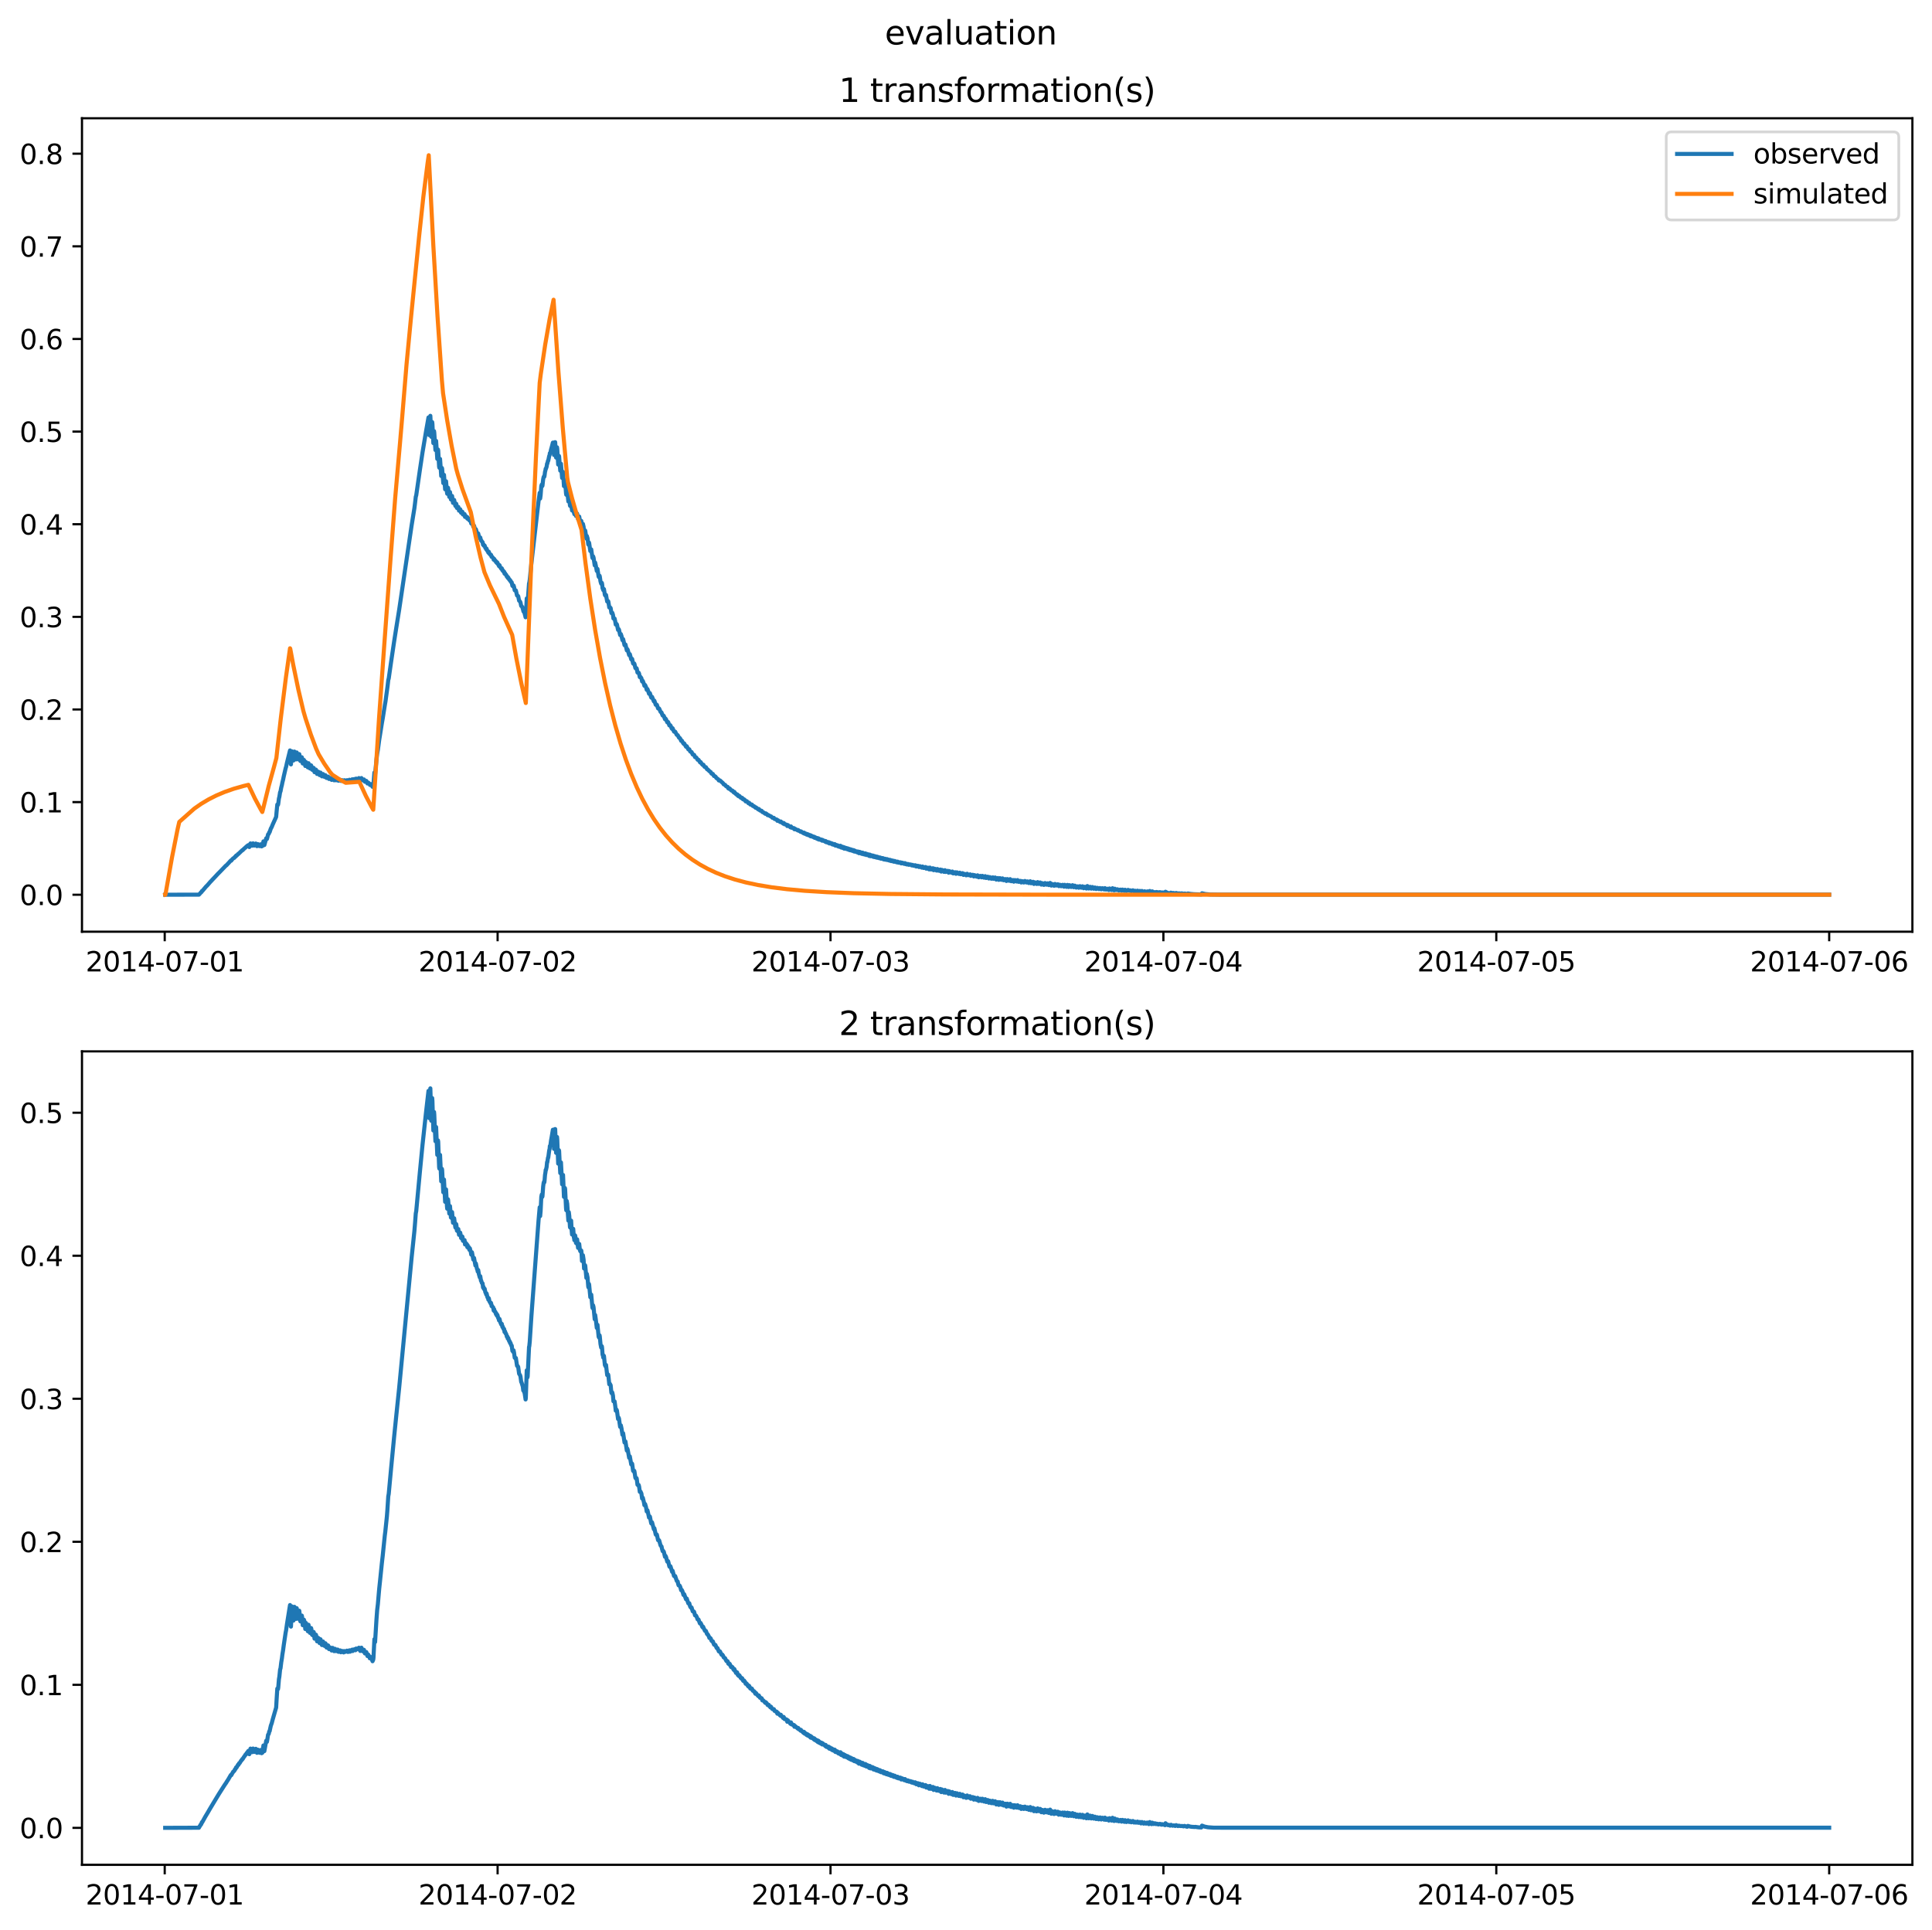<?xml version="1.0" encoding="utf-8" standalone="no"?>
<!DOCTYPE svg PUBLIC "-//W3C//DTD SVG 1.1//EN"
  "http://www.w3.org/Graphics/SVG/1.1/DTD/svg11.dtd">
<svg xmlns:xlink="http://www.w3.org/1999/xlink" width="709.427pt" height="708.798pt" viewBox="0 0 709.427 708.798" xmlns="http://www.w3.org/2000/svg" version="1.1">
 <defs>
  <style type="text/css">*{stroke-linejoin: round; stroke-linecap: butt}</style>
 </defs>
 <g id="figure_1">
  <g id="patch_1">
   <path d="M 0 708.798 
L 709.427 708.798 
L 709.427 0 
L 0 0 
z
" style="fill: #ffffff"/>
  </g>
  <g id="axes_1">
   <g id="patch_2">
    <path d="M 30.103 342.2 
L 702.227 342.2 
L 702.227 43.44 
L 30.103 43.44 
z
" style="fill: #ffffff"/>
   </g>
   <g id="matplotlib.axis_1">
    <g id="xtick_1">
     <g id="line2d_1">
      <defs>
       <path id="m10c3c4796e" d="M 0 0 
L 0 3.5 
" style="stroke: #000000; stroke-width: 0.8"/>
      </defs>
      <g>
       <use xlink:href="#m10c3c4796e" x="60.484" y="342.2" style="stroke: #000000; stroke-width: 0.8"/>
      </g>
     </g>
     <g id="text_1">
      <!-- 2014-07-01 -->
      <g transform="translate(31.427 356.798) scale(0.1 -0.1)">
       <defs>
        <path id="DejaVuSans-32" d="M 1228 531 
L 3431 531 
L 3431 0 
L 469 0 
L 469 531 
Q 828 903 1448 1529 
Q 2069 2156 2228 2338 
Q 2531 2678 2651 2914 
Q 2772 3150 2772 3378 
Q 2772 3750 2511 3984 
Q 2250 4219 1831 4219 
Q 1534 4219 1204 4116 
Q 875 4013 500 3803 
L 500 4441 
Q 881 4594 1212 4672 
Q 1544 4750 1819 4750 
Q 2544 4750 2975 4387 
Q 3406 4025 3406 3419 
Q 3406 3131 3298 2873 
Q 3191 2616 2906 2266 
Q 2828 2175 2409 1742 
Q 1991 1309 1228 531 
z
" transform="scale(0.016)"/>
        <path id="DejaVuSans-30" d="M 2034 4250 
Q 1547 4250 1301 3770 
Q 1056 3291 1056 2328 
Q 1056 1369 1301 889 
Q 1547 409 2034 409 
Q 2525 409 2770 889 
Q 3016 1369 3016 2328 
Q 3016 3291 2770 3770 
Q 2525 4250 2034 4250 
z
M 2034 4750 
Q 2819 4750 3233 4129 
Q 3647 3509 3647 2328 
Q 3647 1150 3233 529 
Q 2819 -91 2034 -91 
Q 1250 -91 836 529 
Q 422 1150 422 2328 
Q 422 3509 836 4129 
Q 1250 4750 2034 4750 
z
" transform="scale(0.016)"/>
        <path id="DejaVuSans-31" d="M 794 531 
L 1825 531 
L 1825 4091 
L 703 3866 
L 703 4441 
L 1819 4666 
L 2450 4666 
L 2450 531 
L 3481 531 
L 3481 0 
L 794 0 
L 794 531 
z
" transform="scale(0.016)"/>
        <path id="DejaVuSans-34" d="M 2419 4116 
L 825 1625 
L 2419 1625 
L 2419 4116 
z
M 2253 4666 
L 3047 4666 
L 3047 1625 
L 3713 1625 
L 3713 1100 
L 3047 1100 
L 3047 0 
L 2419 0 
L 2419 1100 
L 313 1100 
L 313 1709 
L 2253 4666 
z
" transform="scale(0.016)"/>
        <path id="DejaVuSans-2d" d="M 313 2009 
L 1997 2009 
L 1997 1497 
L 313 1497 
L 313 2009 
z
" transform="scale(0.016)"/>
        <path id="DejaVuSans-37" d="M 525 4666 
L 3525 4666 
L 3525 4397 
L 1831 0 
L 1172 0 
L 2766 4134 
L 525 4134 
L 525 4666 
z
" transform="scale(0.016)"/>
       </defs>
       <use xlink:href="#DejaVuSans-32"/>
       <use xlink:href="#DejaVuSans-30" x="63.623"/>
       <use xlink:href="#DejaVuSans-31" x="127.246"/>
       <use xlink:href="#DejaVuSans-34" x="190.869"/>
       <use xlink:href="#DejaVuSans-2d" x="254.492"/>
       <use xlink:href="#DejaVuSans-30" x="290.576"/>
       <use xlink:href="#DejaVuSans-37" x="354.199"/>
       <use xlink:href="#DejaVuSans-2d" x="417.822"/>
       <use xlink:href="#DejaVuSans-30" x="453.906"/>
       <use xlink:href="#DejaVuSans-31" x="517.529"/>
      </g>
     </g>
    </g>
    <g id="xtick_2">
     <g id="line2d_2">
      <g>
       <use xlink:href="#m10c3c4796e" x="182.723" y="342.2" style="stroke: #000000; stroke-width: 0.8"/>
      </g>
     </g>
     <g id="text_2">
      <!-- 2014-07-02 -->
      <g transform="translate(153.665 356.798) scale(0.1 -0.1)">
       <use xlink:href="#DejaVuSans-32"/>
       <use xlink:href="#DejaVuSans-30" x="63.623"/>
       <use xlink:href="#DejaVuSans-31" x="127.246"/>
       <use xlink:href="#DejaVuSans-34" x="190.869"/>
       <use xlink:href="#DejaVuSans-2d" x="254.492"/>
       <use xlink:href="#DejaVuSans-30" x="290.576"/>
       <use xlink:href="#DejaVuSans-37" x="354.199"/>
       <use xlink:href="#DejaVuSans-2d" x="417.822"/>
       <use xlink:href="#DejaVuSans-30" x="453.906"/>
       <use xlink:href="#DejaVuSans-32" x="517.529"/>
      </g>
     </g>
    </g>
    <g id="xtick_3">
     <g id="line2d_3">
      <g>
       <use xlink:href="#m10c3c4796e" x="304.961" y="342.2" style="stroke: #000000; stroke-width: 0.8"/>
      </g>
     </g>
     <g id="text_3">
      <!-- 2014-07-03 -->
      <g transform="translate(275.903 356.798) scale(0.1 -0.1)">
       <defs>
        <path id="DejaVuSans-33" d="M 2597 2516 
Q 3050 2419 3304 2112 
Q 3559 1806 3559 1356 
Q 3559 666 3084 287 
Q 2609 -91 1734 -91 
Q 1441 -91 1130 -33 
Q 819 25 488 141 
L 488 750 
Q 750 597 1062 519 
Q 1375 441 1716 441 
Q 2309 441 2620 675 
Q 2931 909 2931 1356 
Q 2931 1769 2642 2001 
Q 2353 2234 1838 2234 
L 1294 2234 
L 1294 2753 
L 1863 2753 
Q 2328 2753 2575 2939 
Q 2822 3125 2822 3475 
Q 2822 3834 2567 4026 
Q 2313 4219 1838 4219 
Q 1578 4219 1281 4162 
Q 984 4106 628 3988 
L 628 4550 
Q 988 4650 1302 4700 
Q 1616 4750 1894 4750 
Q 2613 4750 3031 4423 
Q 3450 4097 3450 3541 
Q 3450 3153 3228 2886 
Q 3006 2619 2597 2516 
z
" transform="scale(0.016)"/>
       </defs>
       <use xlink:href="#DejaVuSans-32"/>
       <use xlink:href="#DejaVuSans-30" x="63.623"/>
       <use xlink:href="#DejaVuSans-31" x="127.246"/>
       <use xlink:href="#DejaVuSans-34" x="190.869"/>
       <use xlink:href="#DejaVuSans-2d" x="254.492"/>
       <use xlink:href="#DejaVuSans-30" x="290.576"/>
       <use xlink:href="#DejaVuSans-37" x="354.199"/>
       <use xlink:href="#DejaVuSans-2d" x="417.822"/>
       <use xlink:href="#DejaVuSans-30" x="453.906"/>
       <use xlink:href="#DejaVuSans-33" x="517.529"/>
      </g>
     </g>
    </g>
    <g id="xtick_4">
     <g id="line2d_4">
      <g>
       <use xlink:href="#m10c3c4796e" x="427.199" y="342.2" style="stroke: #000000; stroke-width: 0.8"/>
      </g>
     </g>
     <g id="text_4">
      <!-- 2014-07-04 -->
      <g transform="translate(398.141 356.798) scale(0.1 -0.1)">
       <use xlink:href="#DejaVuSans-32"/>
       <use xlink:href="#DejaVuSans-30" x="63.623"/>
       <use xlink:href="#DejaVuSans-31" x="127.246"/>
       <use xlink:href="#DejaVuSans-34" x="190.869"/>
       <use xlink:href="#DejaVuSans-2d" x="254.492"/>
       <use xlink:href="#DejaVuSans-30" x="290.576"/>
       <use xlink:href="#DejaVuSans-37" x="354.199"/>
       <use xlink:href="#DejaVuSans-2d" x="417.822"/>
       <use xlink:href="#DejaVuSans-30" x="453.906"/>
       <use xlink:href="#DejaVuSans-34" x="517.529"/>
      </g>
     </g>
    </g>
    <g id="xtick_5">
     <g id="line2d_5">
      <g>
       <use xlink:href="#m10c3c4796e" x="549.437" y="342.2" style="stroke: #000000; stroke-width: 0.8"/>
      </g>
     </g>
     <g id="text_5">
      <!-- 2014-07-05 -->
      <g transform="translate(520.38 356.798) scale(0.1 -0.1)">
       <defs>
        <path id="DejaVuSans-35" d="M 691 4666 
L 3169 4666 
L 3169 4134 
L 1269 4134 
L 1269 2991 
Q 1406 3038 1543 3061 
Q 1681 3084 1819 3084 
Q 2600 3084 3056 2656 
Q 3513 2228 3513 1497 
Q 3513 744 3044 326 
Q 2575 -91 1722 -91 
Q 1428 -91 1123 -41 
Q 819 9 494 109 
L 494 744 
Q 775 591 1075 516 
Q 1375 441 1709 441 
Q 2250 441 2565 725 
Q 2881 1009 2881 1497 
Q 2881 1984 2565 2268 
Q 2250 2553 1709 2553 
Q 1456 2553 1204 2497 
Q 953 2441 691 2322 
L 691 4666 
z
" transform="scale(0.016)"/>
       </defs>
       <use xlink:href="#DejaVuSans-32"/>
       <use xlink:href="#DejaVuSans-30" x="63.623"/>
       <use xlink:href="#DejaVuSans-31" x="127.246"/>
       <use xlink:href="#DejaVuSans-34" x="190.869"/>
       <use xlink:href="#DejaVuSans-2d" x="254.492"/>
       <use xlink:href="#DejaVuSans-30" x="290.576"/>
       <use xlink:href="#DejaVuSans-37" x="354.199"/>
       <use xlink:href="#DejaVuSans-2d" x="417.822"/>
       <use xlink:href="#DejaVuSans-30" x="453.906"/>
       <use xlink:href="#DejaVuSans-35" x="517.529"/>
      </g>
     </g>
    </g>
    <g id="xtick_6">
     <g id="line2d_6">
      <g>
       <use xlink:href="#m10c3c4796e" x="671.676" y="342.2" style="stroke: #000000; stroke-width: 0.8"/>
      </g>
     </g>
     <g id="text_6">
      <!-- 2014-07-06 -->
      <g transform="translate(642.618 356.798) scale(0.1 -0.1)">
       <defs>
        <path id="DejaVuSans-36" d="M 2113 2584 
Q 1688 2584 1439 2293 
Q 1191 2003 1191 1497 
Q 1191 994 1439 701 
Q 1688 409 2113 409 
Q 2538 409 2786 701 
Q 3034 994 3034 1497 
Q 3034 2003 2786 2293 
Q 2538 2584 2113 2584 
z
M 3366 4563 
L 3366 3988 
Q 3128 4100 2886 4159 
Q 2644 4219 2406 4219 
Q 1781 4219 1451 3797 
Q 1122 3375 1075 2522 
Q 1259 2794 1537 2939 
Q 1816 3084 2150 3084 
Q 2853 3084 3261 2657 
Q 3669 2231 3669 1497 
Q 3669 778 3244 343 
Q 2819 -91 2113 -91 
Q 1303 -91 875 529 
Q 447 1150 447 2328 
Q 447 3434 972 4092 
Q 1497 4750 2381 4750 
Q 2619 4750 2861 4703 
Q 3103 4656 3366 4563 
z
" transform="scale(0.016)"/>
       </defs>
       <use xlink:href="#DejaVuSans-32"/>
       <use xlink:href="#DejaVuSans-30" x="63.623"/>
       <use xlink:href="#DejaVuSans-31" x="127.246"/>
       <use xlink:href="#DejaVuSans-34" x="190.869"/>
       <use xlink:href="#DejaVuSans-2d" x="254.492"/>
       <use xlink:href="#DejaVuSans-30" x="290.576"/>
       <use xlink:href="#DejaVuSans-37" x="354.199"/>
       <use xlink:href="#DejaVuSans-2d" x="417.822"/>
       <use xlink:href="#DejaVuSans-30" x="453.906"/>
       <use xlink:href="#DejaVuSans-36" x="517.529"/>
      </g>
     </g>
    </g>
   </g>
   <g id="matplotlib.axis_2">
    <g id="ytick_1">
     <g id="line2d_7">
      <defs>
       <path id="m9b52e85ae0" d="M 0 0 
L -3.5 0 
" style="stroke: #000000; stroke-width: 0.8"/>
      </defs>
      <g>
       <use xlink:href="#m9b52e85ae0" x="30.103" y="328.62" style="stroke: #000000; stroke-width: 0.8"/>
      </g>
     </g>
     <g id="text_7">
      <!-- 0.0 -->
      <g transform="translate(7.2 332.419) scale(0.1 -0.1)">
       <defs>
        <path id="DejaVuSans-2e" d="M 684 794 
L 1344 794 
L 1344 0 
L 684 0 
L 684 794 
z
" transform="scale(0.016)"/>
       </defs>
       <use xlink:href="#DejaVuSans-30"/>
       <use xlink:href="#DejaVuSans-2e" x="63.623"/>
       <use xlink:href="#DejaVuSans-30" x="95.41"/>
      </g>
     </g>
    </g>
    <g id="ytick_2">
     <g id="line2d_8">
      <g>
       <use xlink:href="#m9b52e85ae0" x="30.103" y="294.599" style="stroke: #000000; stroke-width: 0.8"/>
      </g>
     </g>
     <g id="text_8">
      <!-- 0.1 -->
      <g transform="translate(7.2 298.398) scale(0.1 -0.1)">
       <use xlink:href="#DejaVuSans-30"/>
       <use xlink:href="#DejaVuSans-2e" x="63.623"/>
       <use xlink:href="#DejaVuSans-31" x="95.41"/>
      </g>
     </g>
    </g>
    <g id="ytick_3">
     <g id="line2d_9">
      <g>
       <use xlink:href="#m9b52e85ae0" x="30.103" y="260.578" style="stroke: #000000; stroke-width: 0.8"/>
      </g>
     </g>
     <g id="text_9">
      <!-- 0.2 -->
      <g transform="translate(7.2 264.377) scale(0.1 -0.1)">
       <use xlink:href="#DejaVuSans-30"/>
       <use xlink:href="#DejaVuSans-2e" x="63.623"/>
       <use xlink:href="#DejaVuSans-32" x="95.41"/>
      </g>
     </g>
    </g>
    <g id="ytick_4">
     <g id="line2d_10">
      <g>
       <use xlink:href="#m9b52e85ae0" x="30.103" y="226.557" style="stroke: #000000; stroke-width: 0.8"/>
      </g>
     </g>
     <g id="text_10">
      <!-- 0.3 -->
      <g transform="translate(7.2 230.356) scale(0.1 -0.1)">
       <use xlink:href="#DejaVuSans-30"/>
       <use xlink:href="#DejaVuSans-2e" x="63.623"/>
       <use xlink:href="#DejaVuSans-33" x="95.41"/>
      </g>
     </g>
    </g>
    <g id="ytick_5">
     <g id="line2d_11">
      <g>
       <use xlink:href="#m9b52e85ae0" x="30.103" y="192.536" style="stroke: #000000; stroke-width: 0.8"/>
      </g>
     </g>
     <g id="text_11">
      <!-- 0.4 -->
      <g transform="translate(7.2 196.336) scale(0.1 -0.1)">
       <use xlink:href="#DejaVuSans-30"/>
       <use xlink:href="#DejaVuSans-2e" x="63.623"/>
       <use xlink:href="#DejaVuSans-34" x="95.41"/>
      </g>
     </g>
    </g>
    <g id="ytick_6">
     <g id="line2d_12">
      <g>
       <use xlink:href="#m9b52e85ae0" x="30.103" y="158.515" style="stroke: #000000; stroke-width: 0.8"/>
      </g>
     </g>
     <g id="text_12">
      <!-- 0.5 -->
      <g transform="translate(7.2 162.315) scale(0.1 -0.1)">
       <use xlink:href="#DejaVuSans-30"/>
       <use xlink:href="#DejaVuSans-2e" x="63.623"/>
       <use xlink:href="#DejaVuSans-35" x="95.41"/>
      </g>
     </g>
    </g>
    <g id="ytick_7">
     <g id="line2d_13">
      <g>
       <use xlink:href="#m9b52e85ae0" x="30.103" y="124.494" style="stroke: #000000; stroke-width: 0.8"/>
      </g>
     </g>
     <g id="text_13">
      <!-- 0.6 -->
      <g transform="translate(7.2 128.294) scale(0.1 -0.1)">
       <use xlink:href="#DejaVuSans-30"/>
       <use xlink:href="#DejaVuSans-2e" x="63.623"/>
       <use xlink:href="#DejaVuSans-36" x="95.41"/>
      </g>
     </g>
    </g>
    <g id="ytick_8">
     <g id="line2d_14">
      <g>
       <use xlink:href="#m9b52e85ae0" x="30.103" y="90.474" style="stroke: #000000; stroke-width: 0.8"/>
      </g>
     </g>
     <g id="text_14">
      <!-- 0.7 -->
      <g transform="translate(7.2 94.273) scale(0.1 -0.1)">
       <use xlink:href="#DejaVuSans-30"/>
       <use xlink:href="#DejaVuSans-2e" x="63.623"/>
       <use xlink:href="#DejaVuSans-37" x="95.41"/>
      </g>
     </g>
    </g>
    <g id="ytick_9">
     <g id="line2d_15">
      <g>
       <use xlink:href="#m9b52e85ae0" x="30.103" y="56.453" style="stroke: #000000; stroke-width: 0.8"/>
      </g>
     </g>
     <g id="text_15">
      <!-- 0.8 -->
      <g transform="translate(7.2 60.252) scale(0.1 -0.1)">
       <defs>
        <path id="DejaVuSans-38" d="M 2034 2216 
Q 1584 2216 1326 1975 
Q 1069 1734 1069 1313 
Q 1069 891 1326 650 
Q 1584 409 2034 409 
Q 2484 409 2743 651 
Q 3003 894 3003 1313 
Q 3003 1734 2745 1975 
Q 2488 2216 2034 2216 
z
M 1403 2484 
Q 997 2584 770 2862 
Q 544 3141 544 3541 
Q 544 4100 942 4425 
Q 1341 4750 2034 4750 
Q 2731 4750 3128 4425 
Q 3525 4100 3525 3541 
Q 3525 3141 3298 2862 
Q 3072 2584 2669 2484 
Q 3125 2378 3379 2068 
Q 3634 1759 3634 1313 
Q 3634 634 3220 271 
Q 2806 -91 2034 -91 
Q 1263 -91 848 271 
Q 434 634 434 1313 
Q 434 1759 690 2068 
Q 947 2378 1403 2484 
z
M 1172 3481 
Q 1172 3119 1398 2916 
Q 1625 2713 2034 2713 
Q 2441 2713 2670 2916 
Q 2900 3119 2900 3481 
Q 2900 3844 2670 4047 
Q 2441 4250 2034 4250 
Q 1625 4250 1398 4047 
Q 1172 3844 1172 3481 
z
" transform="scale(0.016)"/>
       </defs>
       <use xlink:href="#DejaVuSans-30"/>
       <use xlink:href="#DejaVuSans-2e" x="63.623"/>
       <use xlink:href="#DejaVuSans-38" x="95.41"/>
      </g>
     </g>
    </g>
   </g>
   <g id="line2d_16">
    <path d="M 60.654 328.62 
L 73.048 328.591 
L 73.387 328.233 
L 73.727 327.802 
L 73.897 327.739 
L 74.151 327.267 
L 74.236 327.316 
L 75.679 325.604 
L 75.934 325.371 
L 76.274 325.011 
L 77.292 323.834 
L 77.547 323.585 
L 77.971 323.119 
L 79.075 321.956 
L 80.009 320.946 
L 80.603 320.357 
L 82.98 317.893 
L 83.149 317.825 
L 83.489 317.434 
L 83.913 317 
L 84.762 316.047 
L 84.932 316.093 
L 85.187 315.723 
L 85.611 315.277 
L 85.781 315.179 
L 85.951 315.093 
L 86.036 315.069 
L 86.29 314.686 
L 86.46 314.645 
L 86.715 314.227 
L 86.884 314.256 
L 87.479 313.613 
L 87.564 313.638 
L 87.903 313.271 
L 88.073 313.129 
L 88.412 312.792 
L 89.007 312.233 
L 89.092 312.268 
L 89.516 311.815 
L 89.94 311.444 
L 90.195 311.238 
L 90.365 311.044 
L 90.535 310.873 
L 90.704 310.82 
L 90.959 310.532 
L 91.299 310.372 
L 91.553 311.1 
L 91.723 310.687 
L 91.978 309.772 
L 92.572 310.621 
L 92.657 310.516 
L 92.912 309.756 
L 93.081 309.989 
L 93.336 310.565 
L 93.591 310.216 
L 93.676 310.252 
L 93.93 309.818 
L 94.015 309.966 
L 94.355 310.778 
L 94.524 310.264 
L 94.694 310.028 
L 94.949 310.308 
L 95.034 310.285 
L 95.288 310.763 
L 95.373 310.697 
L 95.543 310.411 
L 95.713 310.102 
L 96.052 310.863 
L 96.137 310.786 
L 96.392 310.696 
L 96.731 309.023 
L 96.901 309.762 
L 97.071 310.371 
L 97.75 307.9 
L 98.005 308.166 
L 98.175 307.566 
L 98.429 306.471 
L 98.684 306.284 
L 98.854 305.695 
L 99.023 305.605 
L 99.193 305.058 
L 99.448 304.315 
L 99.787 303.715 
L 100.127 302.856 
L 101.315 300.226 
L 101.4 300.007 
L 101.57 298.093 
L 101.825 295.498 
L 101.91 295.448 
L 102.079 295.611 
L 102.164 295.265 
L 102.419 293.278 
L 102.589 292.636 
L 102.843 291.009 
L 103.013 290.637 
L 103.268 289.269 
L 103.522 288.277 
L 103.692 287.39 
L 103.947 286.382 
L 104.202 285.132 
L 104.881 282.191 
L 105.05 281.655 
L 105.39 280.098 
L 106.494 275.623 
L 106.578 276.441 
L 106.833 280.749 
L 107.003 278.866 
L 107.173 275.944 
L 107.258 276.032 
L 107.427 276.915 
L 107.512 276.852 
L 107.767 279.315 
L 108.106 276.043 
L 108.191 276.139 
L 108.446 277.808 
L 108.531 277.996 
L 108.701 278.917 
L 108.955 276.37 
L 109.04 276.697 
L 109.38 278.874 
L 109.465 278.675 
L 109.549 278.488 
L 109.634 278.704 
L 109.719 278.416 
L 109.889 276.976 
L 109.974 277.393 
L 110.229 279.348 
L 110.313 279.516 
L 110.398 279.421 
L 110.568 278.696 
L 110.653 278.706 
L 110.823 278.128 
L 110.908 278.36 
L 111.162 280.42 
L 111.587 279.107 
L 111.841 279.591 
L 112.096 281.325 
L 112.351 279.892 
L 112.69 280.626 
L 113.03 281.849 
L 113.115 281.536 
L 113.285 280.317 
L 113.794 282.236 
L 113.879 282.206 
L 114.049 281.951 
L 114.218 281.088 
L 114.303 281.225 
L 114.558 282.674 
L 114.643 282.589 
L 114.813 282.812 
L 115.152 282.02 
L 115.237 282.129 
L 115.492 283.617 
L 115.577 283.448 
L 115.746 283.061 
L 115.831 283.105 
L 116.001 282.674 
L 116.086 282.839 
L 116.425 284.26 
L 116.51 284.159 
L 116.765 283.407 
L 116.85 283.573 
L 116.935 283.498 
L 117.02 283.526 
L 117.359 284.68 
L 117.444 284.605 
L 117.699 283.767 
L 118.208 285.136 
L 118.293 285.102 
L 118.548 284.398 
L 118.632 284.3 
L 118.802 284.813 
L 118.972 285.255 
L 119.227 285.357 
L 119.481 284.716 
L 119.566 284.8 
L 119.906 285.735 
L 120.5 285.242 
L 120.755 286.053 
L 120.84 286.112 
L 121.179 285.707 
L 121.434 285.8 
L 121.773 286.44 
L 122.113 285.805 
L 122.452 286.349 
L 122.707 286.593 
L 123.047 286.049 
L 123.386 286.581 
L 123.726 286.498 
L 123.98 286.213 
L 124.235 286.738 
L 124.32 286.749 
L 124.49 286.567 
L 124.66 286.531 
L 124.914 286.412 
L 125.254 286.826 
L 125.508 286.545 
L 125.763 286.59 
L 125.933 286.656 
L 126.187 286.895 
L 126.442 286.572 
L 127.121 286.715 
L 127.461 286.551 
L 127.631 286.809 
L 127.8 286.673 
L 127.97 286.635 
L 128.055 286.749 
L 128.31 286.392 
L 128.649 286.664 
L 128.989 286.431 
L 129.159 286.494 
L 129.328 286.23 
L 129.498 286.565 
L 129.583 286.523 
L 129.838 286.195 
L 130.177 286.306 
L 130.347 286.1 
L 130.517 286.377 
L 130.771 285.97 
L 130.856 286.048 
L 131.026 286.146 
L 131.451 286.049 
L 131.535 286.135 
L 131.79 285.777 
L 132.299 286.545 
L 132.384 286.477 
L 132.554 286.087 
L 132.724 285.767 
L 133.063 286.541 
L 133.318 286.644 
L 133.658 286.282 
L 133.827 286.784 
L 133.997 287.134 
L 134.252 286.993 
L 134.422 286.856 
L 134.506 286.813 
L 134.676 287.151 
L 134.931 287.754 
L 135.27 287.466 
L 135.61 287.831 
L 135.865 288.309 
L 136.034 288.13 
L 136.204 287.996 
L 136.544 288.555 
L 136.798 288.988 
L 137.053 288.602 
L 137.138 288.161 
L 137.478 283.741 
L 137.562 283.744 
L 137.732 284.427 
L 137.902 282.587 
L 138.242 279.007 
L 138.496 276.817 
L 138.751 275.436 
L 139.09 272.879 
L 139.26 271.653 
L 139.515 270.104 
L 140.194 265.821 
L 140.534 263.881 
L 141.297 259.085 
L 141.552 257.602 
L 142.316 252.024 
L 142.571 249.776 
L 142.741 249.181 
L 143.589 243.256 
L 144.693 235.811 
L 144.948 234.168 
L 145.542 230.391 
L 146.561 224.031 
L 151.144 192.975 
L 152.163 186.679 
L 152.418 184.669 
L 152.672 182.474 
L 152.842 181.91 
L 154.2 172.484 
L 155.134 166.241 
L 156.492 158.108 
L 157.341 153.323 
L 157.426 153.858 
L 157.596 159.804 
L 157.681 159.68 
L 157.851 155.13 
L 158.02 152.725 
L 158.275 157.813 
L 158.36 160.428 
L 158.445 159.625 
L 158.699 155.033 
L 158.784 155.699 
L 159.124 162.745 
L 159.379 158.344 
L 159.463 158.941 
L 159.633 161.627 
L 159.888 165.298 
L 160.058 161.876 
L 160.143 161.938 
L 160.397 165.871 
L 160.567 168.55 
L 160.652 168.09 
L 160.822 165.104 
L 160.907 165.443 
L 161.246 171.454 
L 161.331 171.8 
L 161.586 168.552 
L 161.755 170.942 
L 162.01 174.827 
L 162.095 174.793 
L 162.265 171.864 
L 162.35 172.147 
L 162.774 177.442 
L 163.029 174.413 
L 163.453 179.72 
L 163.538 179.182 
L 163.793 176.759 
L 164.132 180.831 
L 164.217 181.35 
L 164.472 179.097 
L 164.557 179.267 
L 164.981 182.512 
L 165.066 182.33 
L 165.236 180.728 
L 165.406 181.95 
L 165.575 183.444 
L 165.745 183.488 
L 165.83 183.568 
L 166 182.157 
L 166.339 184.697 
L 166.509 184.599 
L 166.594 184.505 
L 166.764 183.625 
L 167.188 185.732 
L 167.273 185.869 
L 167.358 185.302 
L 167.443 185.351 
L 167.528 185.017 
L 167.613 185.388 
L 167.782 186.575 
L 167.867 186.24 
L 168.037 186.699 
L 168.292 186.192 
L 168.546 187.561 
L 168.716 187.233 
L 168.886 187.642 
L 168.971 187.027 
L 169.056 187.233 
L 169.31 188.323 
L 169.48 187.959 
L 169.65 188.517 
L 169.735 187.952 
L 169.82 188.041 
L 169.99 188.984 
L 170.244 188.82 
L 170.414 189.171 
L 170.584 188.817 
L 170.754 189.862 
L 170.838 189.639 
L 170.923 189.405 
L 171.093 189.836 
L 171.178 189.681 
L 171.433 189.846 
L 171.602 190.49 
L 171.687 190.015 
L 171.857 190.626 
L 171.942 190.427 
L 172.112 190.452 
L 172.366 191.142 
L 172.536 190.774 
L 172.791 191.448 
L 172.876 191.651 
L 173.045 192.279 
L 173.3 191.71 
L 173.809 193.459 
L 174.064 193.068 
L 174.573 194.861 
L 174.658 194.807 
L 174.743 194.381 
L 174.998 195.217 
L 175.168 195.714 
L 175.253 195.753 
L 175.422 196.309 
L 175.592 195.933 
L 175.847 196.923 
L 176.186 197.702 
L 176.356 197.417 
L 176.611 198.486 
L 176.696 198.451 
L 177.035 199.014 
L 177.205 199.122 
L 177.375 200.101 
L 177.46 199.865 
L 177.545 199.935 
L 177.714 200.459 
L 177.884 200.384 
L 177.969 200.392 
L 178.224 201.238 
L 178.309 201.251 
L 178.563 201.786 
L 178.648 201.494 
L 178.903 202.201 
L 179.073 202.502 
L 179.157 202.432 
L 179.327 202.997 
L 179.497 202.662 
L 179.752 203.433 
L 180.006 203.681 
L 180.176 203.907 
L 180.261 203.729 
L 180.346 203.881 
L 180.516 204.518 
L 180.6 204.395 
L 181.195 205.097 
L 181.28 205.564 
L 181.364 205.459 
L 181.449 205.268 
L 181.619 205.806 
L 181.789 205.791 
L 181.959 205.947 
L 182.128 206.446 
L 182.298 206.298 
L 182.468 206.81 
L 182.638 206.613 
L 182.977 207.42 
L 183.062 207.399 
L 183.147 207.516 
L 183.232 207.914 
L 183.317 207.878 
L 183.402 207.567 
L 183.487 207.726 
L 183.656 208.268 
L 184.081 208.914 
L 184.166 208.807 
L 184.251 208.735 
L 184.505 209.515 
L 184.59 209.371 
L 184.93 210.008 
L 185.1 209.956 
L 185.269 210.693 
L 185.439 210.521 
L 185.694 211.06 
L 185.864 211.11 
L 186.118 211.791 
L 186.203 211.677 
L 186.288 211.728 
L 186.458 212.256 
L 186.628 212.107 
L 186.967 212.857 
L 187.052 212.78 
L 187.137 212.88 
L 187.307 213.323 
L 187.391 213.206 
L 187.476 213.296 
L 187.731 213.874 
L 187.901 213.902 
L 188.071 214.741 
L 188.155 215.163 
L 188.24 215.126 
L 188.41 215.386 
L 188.58 215.042 
L 188.75 215.561 
L 189.004 216.801 
L 189.089 216.748 
L 189.344 216.906 
L 189.429 216.861 
L 189.853 218.707 
L 189.938 218.673 
L 190.023 218.71 
L 190.108 218.919 
L 190.193 218.882 
L 190.278 218.984 
L 190.617 220.617 
L 190.957 220.924 
L 191.127 221.29 
L 191.381 222.545 
L 191.636 222.731 
L 191.891 223.24 
L 192.23 224.602 
L 192.4 224.765 
L 192.57 225.007 
L 192.824 226.013 
L 192.994 226.72 
L 193.079 226.393 
L 193.419 219.797 
L 193.503 220.209 
L 193.673 221.474 
L 193.758 221.198 
L 194.013 217.622 
L 194.267 214.209 
L 194.352 214.077 
L 194.522 212.977 
L 195.116 207.045 
L 195.371 204.789 
L 197.748 184.175 
L 198.172 181.012 
L 198.342 183.109 
L 198.512 181.907 
L 198.766 178.51 
L 198.936 177.974 
L 199.106 178.556 
L 199.191 178.379 
L 199.446 176.064 
L 199.615 175.247 
L 199.785 174.896 
L 199.87 175.094 
L 199.955 174.705 
L 200.125 173.342 
L 200.294 172.674 
L 200.379 172.123 
L 200.464 172.172 
L 200.719 171.415 
L 200.889 170.264 
L 200.974 170.303 
L 201.228 169.191 
L 201.313 169.214 
L 201.653 167.541 
L 201.822 167.113 
L 201.907 166.433 
L 201.992 166.464 
L 202.077 166.446 
L 202.332 165.142 
L 202.586 164.252 
L 203.011 162.571 
L 203.096 162.679 
L 203.181 162.551 
L 203.265 162.791 
L 203.435 167.121 
L 203.52 167.082 
L 203.605 166.312 
L 203.775 162.413 
L 203.86 162.405 
L 204.199 168.067 
L 204.284 167.897 
L 204.539 164.285 
L 204.624 164.902 
L 204.963 170.622 
L 205.218 167.424 
L 205.303 167.583 
L 205.473 169.894 
L 205.727 172.879 
L 205.982 170.334 
L 206.237 173.46 
L 206.406 175.542 
L 206.491 175.297 
L 206.746 173.321 
L 207.085 178.538 
L 207.17 178.532 
L 207.425 176.425 
L 207.51 176.662 
L 207.849 181.213 
L 207.934 181.719 
L 208.104 179.506 
L 208.189 179.888 
L 208.274 180.14 
L 208.698 184.176 
L 208.868 182.168 
L 209.038 183.079 
L 209.293 185.713 
L 209.377 185.849 
L 209.547 185.223 
L 209.717 184.181 
L 209.887 186.27 
L 210.057 187.498 
L 210.141 187.455 
L 210.396 186.22 
L 210.481 186.135 
L 210.736 188.258 
L 210.82 188.341 
L 210.905 188.841 
L 211.16 187.684 
L 211.245 187.834 
L 211.5 189.505 
L 211.584 189.363 
L 211.669 189.603 
L 211.754 189.517 
L 211.924 188.637 
L 212.264 190.66 
L 212.433 190.2 
L 212.518 190.682 
L 212.688 189.728 
L 212.943 191.212 
L 213.112 191.486 
L 213.282 191.361 
L 213.452 191.321 
L 213.537 191.815 
L 213.707 193.787 
L 213.961 192.88 
L 214.046 192.425 
L 214.301 193.504 
L 214.471 195.58 
L 214.64 194.754 
L 214.725 194.801 
L 214.81 194.774 
L 214.895 194.879 
L 215.32 197.816 
L 215.489 196.854 
L 215.659 197.434 
L 215.744 197.657 
L 215.999 199.809 
L 216.084 200.065 
L 216.253 199.231 
L 216.338 199.457 
L 216.763 202.4 
L 216.932 202.192 
L 217.102 201.789 
L 217.527 204.854 
L 217.612 205.01 
L 217.781 204.331 
L 217.951 204.784 
L 218.375 207.64 
L 218.545 206.629 
L 218.8 207.815 
L 219.139 209.696 
L 219.224 209.755 
L 219.394 208.961 
L 219.819 211.812 
L 219.988 212.025 
L 220.073 211.928 
L 220.158 211.462 
L 220.243 211.736 
L 220.498 213.522 
L 220.752 214.377 
L 220.922 214.027 
L 221.007 214.092 
L 221.092 214.517 
L 221.262 216.08 
L 221.347 216.021 
L 221.516 216.75 
L 221.686 216.296 
L 221.771 216.379 
L 221.941 217.458 
L 222.111 218.52 
L 222.365 218.863 
L 222.535 218.514 
L 222.705 219.52 
L 222.959 220.932 
L 223.044 220.767 
L 223.214 221.032 
L 223.299 220.786 
L 223.384 220.972 
L 223.723 223.11 
L 223.808 223.043 
L 223.893 222.943 
L 224.233 223.344 
L 224.487 225.042 
L 224.572 225.22 
L 224.657 225.152 
L 224.742 224.988 
L 224.827 225.05 
L 225.082 225.834 
L 225.251 227.156 
L 225.421 227.189 
L 225.676 227.179 
L 225.931 228.347 
L 226.1 229.396 
L 226.27 229.044 
L 226.525 229.318 
L 226.949 231.367 
L 227.119 231.005 
L 227.289 231.26 
L 227.543 232.481 
L 227.713 233.239 
L 227.798 233.221 
L 227.968 232.882 
L 228.222 233.636 
L 228.562 235.123 
L 228.647 235.047 
L 228.817 234.758 
L 229.326 236.965 
L 229.666 236.714 
L 230.175 238.879 
L 230.345 238.41 
L 230.514 238.737 
L 231.024 240.607 
L 231.194 240.213 
L 231.278 240.271 
L 231.788 242.174 
L 231.958 242.137 
L 232.042 241.951 
L 232.127 242.027 
L 232.467 243.685 
L 232.722 243.873 
L 232.891 243.691 
L 232.976 243.887 
L 233.316 245.367 
L 233.486 245.518 
L 233.74 245.439 
L 233.825 245.645 
L 234.08 247.005 
L 234.249 247.023 
L 234.334 247.17 
L 234.504 247.052 
L 234.674 247.426 
L 234.929 248.698 
L 235.013 248.619 
L 235.183 248.618 
L 235.523 249.103 
L 235.777 250.287 
L 235.862 250.296 
L 236.032 250.096 
L 236.457 251.212 
L 236.626 251.874 
L 236.881 251.597 
L 237.221 252.365 
L 237.475 253.365 
L 237.73 253.071 
L 237.985 253.732 
L 238.154 254.275 
L 238.324 254.82 
L 238.579 254.535 
L 238.664 254.626 
L 239.088 256.091 
L 239.173 256.237 
L 239.258 256.187 
L 239.428 255.951 
L 240.107 257.6 
L 240.277 257.356 
L 240.446 257.834 
L 240.786 258.86 
L 240.956 258.87 
L 241.125 258.823 
L 241.21 258.893 
L 241.635 260.182 
L 241.804 260.26 
L 241.974 260.196 
L 242.059 260.274 
L 242.568 261.473 
L 242.908 261.684 
L 243.078 262.209 
L 243.332 262.804 
L 243.502 262.731 
L 243.757 262.96 
L 244.181 264.151 
L 244.351 263.898 
L 244.606 264.27 
L 244.776 264.72 
L 245.03 265.308 
L 245.285 265.169 
L 245.37 265.26 
L 245.794 266.436 
L 245.964 266.457 
L 246.134 266.373 
L 246.304 266.676 
L 246.643 267.541 
L 246.813 267.734 
L 246.983 267.475 
L 247.237 268.099 
L 247.492 268.697 
L 247.747 268.829 
L 247.916 268.728 
L 248.511 269.89 
L 248.85 270.021 
L 249.36 270.987 
L 249.529 270.982 
L 249.784 271.302 
L 250.123 272.102 
L 250.378 272.038 
L 250.803 272.843 
L 251.057 273.205 
L 251.227 273.044 
L 251.906 274.254 
L 251.991 274.184 
L 252.161 274.079 
L 252.755 275.227 
L 253.095 275.194 
L 253.434 275.991 
L 253.774 276.21 
L 253.943 276.212 
L 254.368 277.119 
L 254.453 277.073 
L 254.877 277.256 
L 255.217 278.077 
L 255.556 278.13 
L 255.896 278.537 
L 256.151 279.03 
L 256.49 279.066 
L 257.084 280.021 
L 257.254 279.88 
L 257.678 280.539 
L 258.018 280.934 
L 258.273 280.868 
L 258.697 281.62 
L 259.037 281.789 
L 259.206 281.782 
L 259.631 282.523 
L 259.801 282.589 
L 259.97 282.687 
L 260.14 282.903 
L 260.734 283.434 
L 260.989 283.579 
L 261.244 284.101 
L 261.583 284.302 
L 261.753 284.263 
L 262.178 285.016 
L 262.347 285.009 
L 262.772 285.278 
L 263.026 285.723 
L 263.79 286.262 
L 263.96 286.655 
L 264.13 286.59 
L 264.3 286.692 
L 264.385 286.656 
L 265.149 287.353 
L 265.488 287.646 
L 265.743 288.074 
L 266.252 288.268 
L 266.507 288.662 
L 266.846 288.887 
L 267.016 288.983 
L 267.186 289.005 
L 267.441 289.564 
L 267.61 289.453 
L 267.78 289.748 
L 267.95 289.615 
L 268.544 290.329 
L 268.629 290.244 
L 268.884 290.47 
L 268.969 290.397 
L 269.308 290.911 
L 269.478 291.069 
L 269.648 290.847 
L 269.902 291.343 
L 270.072 291.384 
L 270.327 291.746 
L 270.497 291.732 
L 270.751 291.794 
L 270.921 292.259 
L 271.091 292.147 
L 271.261 292.485 
L 271.345 292.439 
L 271.515 292.347 
L 272.025 293.004 
L 272.194 292.912 
L 272.364 293.169 
L 272.534 293.047 
L 272.788 293.538 
L 273.043 293.644 
L 273.213 293.567 
L 273.468 293.919 
L 273.552 293.855 
L 273.807 294.345 
L 273.892 294.258 
L 274.147 294.268 
L 274.232 294.274 
L 274.571 294.714 
L 274.656 294.707 
L 274.826 295.015 
L 275.08 294.85 
L 275.505 295.48 
L 275.76 295.407 
L 275.929 295.623 
L 276.099 295.511 
L 276.439 296.005 
L 276.863 296.104 
L 277.033 296.336 
L 277.118 296.277 
L 277.457 296.677 
L 277.627 296.572 
L 278.476 297.307 
L 278.646 297.132 
L 279.07 297.674 
L 279.24 297.717 
L 279.325 297.686 
L 279.58 297.857 
L 279.664 297.794 
L 279.834 298.122 
L 280.004 298.28 
L 280.174 298.266 
L 280.683 298.643 
L 281.023 298.895 
L 281.192 298.734 
L 281.447 298.963 
L 281.532 298.963 
L 281.871 299.404 
L 282.041 299.314 
L 282.975 299.843 
L 283.145 299.861 
L 283.654 300.373 
L 283.824 300.351 
L 283.994 300.449 
L 284.163 300.389 
L 284.418 300.796 
L 284.843 300.895 
L 285.097 301.003 
L 285.182 300.982 
L 285.437 301.463 
L 285.522 301.36 
L 285.691 301.286 
L 286.031 301.578 
L 286.54 301.928 
L 286.71 301.717 
L 287.135 302.163 
L 287.304 302.219 
L 287.389 302.197 
L 287.559 302.493 
L 287.814 302.279 
L 288.068 302.749 
L 288.238 302.665 
L 288.747 302.953 
L 288.917 302.909 
L 289.087 303.39 
L 289.342 303.065 
L 289.596 303.371 
L 290.021 303.577 
L 290.19 303.842 
L 290.445 303.536 
L 290.615 304.007 
L 290.7 303.978 
L 290.785 303.909 
L 291.209 304.17 
L 291.379 304.216 
L 291.549 304.161 
L 291.718 304.583 
L 291.803 304.527 
L 291.973 304.409 
L 292.143 304.603 
L 292.313 304.614 
L 292.482 304.741 
L 292.652 304.77 
L 292.907 304.989 
L 293.077 304.85 
L 293.331 305.133 
L 293.501 305.18 
L 293.671 305.265 
L 293.756 305.265 
L 293.926 305.484 
L 294.18 305.375 
L 294.435 305.667 
L 294.605 305.674 
L 295.029 306.013 
L 295.284 305.821 
L 295.454 306.216 
L 295.793 306.131 
L 295.963 306.205 
L 296.133 306.504 
L 296.387 306.316 
L 296.557 306.672 
L 296.642 306.615 
L 296.812 306.479 
L 297.066 306.737 
L 297.236 306.91 
L 297.491 306.725 
L 297.661 307.166 
L 297.915 306.908 
L 298.17 307.271 
L 298.509 307.198 
L 298.679 307.43 
L 298.849 307.571 
L 299.019 307.336 
L 299.189 307.736 
L 299.273 307.696 
L 299.443 307.572 
L 299.698 307.797 
L 299.868 307.987 
L 300.122 307.797 
L 300.292 308.205 
L 300.377 308.146 
L 300.547 307.919 
L 300.801 308.392 
L 301.056 308.201 
L 301.481 308.534 
L 301.65 308.365 
L 301.905 308.786 
L 302.075 308.504 
L 302.584 308.881 
L 302.754 308.819 
L 303.009 309.147 
L 303.178 308.898 
L 303.433 309.358 
L 303.518 309.273 
L 303.773 309.219 
L 303.942 309.374 
L 304.112 309.557 
L 304.282 309.316 
L 304.452 309.66 
L 304.536 309.79 
L 304.791 309.518 
L 305.216 309.893 
L 305.385 309.719 
L 305.555 310.011 
L 305.64 310.147 
L 305.895 309.937 
L 306.149 310.273 
L 306.319 310.23 
L 306.489 310.02 
L 306.744 310.566 
L 306.828 310.469 
L 306.998 310.299 
L 307.253 310.653 
L 307.508 310.448 
L 307.677 310.633 
L 307.847 310.914 
L 308.102 310.667 
L 308.272 311.025 
L 308.441 310.832 
L 308.611 310.638 
L 308.866 311.279 
L 309.036 311.104 
L 309.205 310.959 
L 309.375 311.423 
L 309.46 311.391 
L 309.715 311.098 
L 309.969 311.689 
L 310.224 311.286 
L 310.564 311.752 
L 310.733 311.458 
L 311.073 311.897 
L 311.243 311.574 
L 311.328 311.631 
L 311.582 312.1 
L 311.837 311.793 
L 312.091 312.274 
L 312.176 312.177 
L 312.346 311.935 
L 312.686 312.405 
L 312.855 312.108 
L 313.025 312.274 
L 313.28 312.61 
L 313.45 312.239 
L 313.704 312.766 
L 313.959 312.46 
L 314.129 312.724 
L 314.299 312.873 
L 314.638 312.705 
L 314.808 313.071 
L 315.063 312.758 
L 315.317 313.302 
L 315.402 313.36 
L 315.657 312.88 
L 315.911 313.38 
L 315.996 313.31 
L 316.166 313.074 
L 316.421 313.603 
L 316.506 313.543 
L 316.76 313.173 
L 317.015 313.743 
L 317.27 313.408 
L 317.524 313.859 
L 317.609 313.772 
L 317.779 313.434 
L 318.119 314.033 
L 318.373 313.659 
L 318.628 314.059 
L 318.883 313.807 
L 319.137 314.368 
L 319.392 313.891 
L 319.562 314.272 
L 319.646 314.477 
L 319.731 314.407 
L 319.901 314.104 
L 320.241 314.517 
L 320.495 314.224 
L 320.75 314.737 
L 321.005 314.38 
L 321.09 314.487 
L 321.259 314.815 
L 321.514 314.521 
L 321.854 314.995 
L 322.108 314.647 
L 322.363 315.07 
L 322.618 314.828 
L 322.702 314.987 
L 322.872 315.21 
L 323.212 314.95 
L 323.466 315.379 
L 323.721 315.142 
L 323.976 315.428 
L 324.146 315.166 
L 324.315 315.445 
L 324.485 315.648 
L 324.825 315.38 
L 324.994 315.73 
L 325.249 315.477 
L 325.589 315.84 
L 325.758 315.541 
L 325.928 315.744 
L 326.183 315.947 
L 326.353 315.751 
L 326.607 316.088 
L 326.862 315.819 
L 327.032 316.09 
L 327.202 316.261 
L 327.456 316.005 
L 327.711 316.325 
L 327.965 316.119 
L 328.22 316.497 
L 328.56 316.225 
L 328.814 316.565 
L 329.069 316.429 
L 329.324 316.731 
L 329.578 316.462 
L 329.918 316.854 
L 330.003 316.757 
L 330.173 316.68 
L 330.342 316.882 
L 330.512 316.753 
L 330.682 316.721 
L 330.937 317.117 
L 331.276 316.845 
L 331.531 317.118 
L 331.701 316.983 
L 332.04 317.291 
L 332.295 317.01 
L 332.634 317.403 
L 332.889 317.275 
L 333.059 317.521 
L 333.398 317.331 
L 333.738 317.634 
L 333.993 317.478 
L 334.332 317.581 
L 334.417 317.53 
L 334.757 317.845 
L 335.096 317.651 
L 335.351 317.943 
L 335.605 317.854 
L 335.86 318.045 
L 336.03 317.781 
L 336.2 317.967 
L 336.454 318.256 
L 336.624 317.955 
L 336.709 318.005 
L 336.964 318.224 
L 337.133 318.016 
L 337.473 318.446 
L 337.812 318.134 
L 338.067 318.46 
L 338.237 318.331 
L 338.492 318.674 
L 338.576 318.563 
L 338.746 318.259 
L 338.916 318.456 
L 339.171 318.794 
L 339.34 318.59 
L 339.425 318.499 
L 339.68 318.724 
L 339.85 318.447 
L 340.104 319.037 
L 340.529 318.685 
L 340.784 319.114 
L 340.953 318.713 
L 341.208 319.317 
L 341.463 318.657 
L 341.548 318.733 
L 341.802 319.334 
L 341.887 319.332 
L 342.142 319.01 
L 342.312 319.342 
L 342.566 318.893 
L 342.651 319.01 
L 342.821 319.605 
L 342.906 319.575 
L 343.16 319.08 
L 343.245 319.085 
L 343.415 319.543 
L 343.5 319.484 
L 343.67 319.246 
L 343.924 319.749 
L 344.009 319.676 
L 344.179 319.177 
L 344.264 319.217 
L 344.603 319.786 
L 344.858 319.478 
L 345.028 319.851 
L 345.283 319.372 
L 345.367 319.494 
L 345.622 320.116 
L 345.877 319.492 
L 345.962 319.617 
L 346.131 319.93 
L 346.216 319.921 
L 346.386 319.692 
L 346.641 320.227 
L 346.726 320.113 
L 346.98 319.605 
L 347.235 320.256 
L 347.32 320.188 
L 347.49 319.975 
L 347.659 320.094 
L 347.829 320.183 
L 347.999 319.849 
L 348.339 320.53 
L 348.423 320.409 
L 348.593 319.947 
L 348.678 319.993 
L 348.848 320.373 
L 349.187 320.33 
L 349.442 320.561 
L 349.697 320.101 
L 349.867 320.432 
L 350.036 320.793 
L 350.291 320.395 
L 350.461 320.601 
L 350.8 320.363 
L 351.055 320.943 
L 351.394 320.399 
L 351.479 320.509 
L 351.649 320.815 
L 351.819 320.655 
L 352.158 320.984 
L 352.413 320.526 
L 352.583 320.832 
L 352.753 321.092 
L 353.092 320.938 
L 353.177 321.06 
L 353.432 320.696 
L 353.517 320.82 
L 353.771 321.346 
L 353.941 321.081 
L 354.111 320.953 
L 354.62 321.126 
L 354.79 321.493 
L 354.96 321.229 
L 355.13 320.921 
L 355.299 321.268 
L 355.469 321.417 
L 355.639 321.328 
L 355.894 321.456 
L 356.063 321.233 
L 356.233 321.14 
L 356.488 321.695 
L 356.658 321.526 
L 356.827 321.459 
L 356.997 321.489 
L 357.167 321.296 
L 357.591 321.908 
L 357.846 321.417 
L 358.44 321.823 
L 358.61 321.98 
L 358.949 321.49 
L 359.374 322.218 
L 359.629 321.838 
L 359.798 321.783 
L 359.968 321.695 
L 360.393 322.222 
L 360.477 322.229 
L 360.732 321.697 
L 360.987 322.062 
L 361.157 322.15 
L 361.326 322.357 
L 361.751 321.801 
L 361.836 321.907 
L 362.09 322.474 
L 362.345 322.253 
L 362.515 322.236 
L 362.685 322.001 
L 363.109 322.651 
L 363.194 322.578 
L 363.449 322.152 
L 363.703 322.277 
L 363.873 322.523 
L 364.043 322.751 
L 364.552 322.241 
L 364.807 322.79 
L 365.061 322.733 
L 365.146 322.729 
L 365.401 322.293 
L 365.825 323.06 
L 365.91 322.979 
L 366.08 322.54 
L 366.335 322.611 
L 366.42 322.493 
L 366.504 322.562 
L 366.759 323.158 
L 366.929 322.92 
L 367.184 322.525 
L 367.268 322.589 
L 367.523 323.083 
L 367.693 323.024 
L 367.863 323.147 
L 368.117 322.616 
L 368.287 322.871 
L 368.542 323.307 
L 368.712 323.143 
L 368.881 322.901 
L 369.136 322.913 
L 369.221 322.88 
L 369.391 323.255 
L 369.56 323.571 
L 369.9 322.877 
L 370.409 323.391 
L 370.579 323.507 
L 370.749 323.178 
L 370.919 322.899 
L 371.343 323.662 
L 371.768 323.264 
L 372.022 323.229 
L 372.277 323.831 
L 372.532 323.351 
L 372.701 323.239 
L 372.871 323.416 
L 373.126 323.684 
L 373.38 323.777 
L 373.635 323.24 
L 373.805 323.535 
L 374.059 323.882 
L 374.229 323.808 
L 374.484 323.559 
L 374.739 323.536 
L 374.993 324.123 
L 375.078 324.072 
L 375.333 323.665 
L 375.672 323.712 
L 375.927 324.127 
L 376.182 323.926 
L 376.351 323.573 
L 376.436 323.614 
L 376.691 324.041 
L 377.031 324.13 
L 377.285 323.723 
L 377.37 323.786 
L 377.625 324.158 
L 377.795 324.332 
L 378.304 323.671 
L 378.643 324.41 
L 378.983 324.166 
L 379.153 324.034 
L 379.323 323.871 
L 379.662 324.659 
L 379.917 324.044 
L 380.002 324.1 
L 380.511 324.522 
L 380.681 324.666 
L 381.02 323.986 
L 381.36 324.641 
L 381.784 324.399 
L 381.954 324.118 
L 382.209 324.617 
L 382.378 324.906 
L 382.718 324.364 
L 383.142 324.646 
L 383.312 325.011 
L 383.482 324.737 
L 383.737 324.327 
L 384.246 324.929 
L 384.416 324.783 
L 384.67 324.419 
L 384.755 324.47 
L 385.095 325.077 
L 385.35 324.754 
L 385.604 324.285 
L 385.689 324.403 
L 386.029 325.267 
L 386.114 325.194 
L 386.368 324.678 
L 386.623 324.827 
L 386.793 324.833 
L 387.047 325.33 
L 387.387 324.664 
L 387.557 324.918 
L 387.811 325.241 
L 388.066 325.153 
L 388.406 324.778 
L 388.49 324.845 
L 388.83 325.459 
L 389.085 324.948 
L 389.254 325.053 
L 389.339 325.011 
L 389.679 325.503 
L 389.764 325.435 
L 390.188 324.982 
L 390.697 325.669 
L 390.952 324.984 
L 391.292 325.41 
L 391.631 325.727 
L 391.716 325.633 
L 391.971 325.017 
L 392.141 325.301 
L 392.395 325.781 
L 392.565 325.482 
L 392.735 325.112 
L 392.82 325.207 
L 392.989 325.315 
L 393.074 325.372 
L 393.329 325.774 
L 393.584 325.649 
L 393.838 325.114 
L 394.008 325.456 
L 394.263 325.854 
L 394.433 325.794 
L 394.687 325.293 
L 394.772 325.347 
L 395.197 325.994 
L 395.706 325.527 
L 395.876 325.636 
L 396.13 326.055 
L 396.385 325.684 
L 396.555 325.475 
L 397.064 326.043 
L 397.319 325.806 
L 397.488 325.523 
L 397.658 325.802 
L 397.913 326.229 
L 398.083 326.008 
L 398.337 325.701 
L 398.507 325.8 
L 398.932 326.342 
L 399.271 325.432 
L 399.526 325.943 
L 399.78 326.338 
L 400.205 325.86 
L 400.29 325.717 
L 400.46 325.98 
L 400.714 326.386 
L 400.884 326.296 
L 401.139 325.789 
L 401.648 326.426 
L 401.903 326.125 
L 402.072 325.969 
L 402.497 326.524 
L 402.667 326.395 
L 402.921 326.096 
L 403.091 326.151 
L 403.516 326.547 
L 403.855 326.172 
L 404.025 326.222 
L 404.364 326.628 
L 404.534 326.511 
L 404.789 326.217 
L 404.959 326.371 
L 405.128 326.551 
L 405.298 326.616 
L 405.468 326.681 
L 405.723 326.193 
L 406.147 326.724 
L 406.317 326.688 
L 406.656 326.413 
L 406.826 326.465 
L 407.166 326.885 
L 407.42 326.319 
L 407.76 326.652 
L 407.845 326.597 
L 408.184 326.894 
L 408.354 326.54 
L 408.524 326.227 
L 409.033 326.973 
L 409.118 326.987 
L 409.373 326.415 
L 409.797 326.889 
L 410.137 326.837 
L 410.307 326.617 
L 410.816 327.062 
L 410.901 327.041 
L 411.155 326.789 
L 411.325 326.771 
L 411.41 326.738 
L 411.835 327.14 
L 412.004 326.974 
L 412.174 326.73 
L 412.853 327.194 
L 413.108 326.794 
L 413.617 327.234 
L 413.872 327.005 
L 414.042 327.044 
L 414.211 326.836 
L 414.721 327.143 
L 414.975 327.002 
L 415.145 327.063 
L 415.4 327.299 
L 415.654 327.123 
L 415.824 327.207 
L 415.994 326.992 
L 416.418 327.355 
L 416.843 327.167 
L 417.098 327.371 
L 417.352 327.298 
L 417.522 327.301 
L 417.692 327.137 
L 418.116 327.404 
L 418.286 327.411 
L 418.541 327.224 
L 419.05 327.553 
L 419.305 327.236 
L 419.899 327.602 
L 419.984 327.615 
L 420.323 327.358 
L 420.663 327.589 
L 420.917 327.617 
L 421.342 327.392 
L 421.851 327.73 
L 421.936 327.709 
L 422.191 327.245 
L 422.87 327.739 
L 423.04 327.499 
L 423.125 327.388 
L 423.209 327.457 
L 423.634 327.701 
L 424.313 327.689 
L 424.483 327.731 
L 424.653 327.621 
L 424.907 327.663 
L 425.162 327.76 
L 425.332 327.815 
L 425.501 327.714 
L 425.756 327.758 
L 425.926 327.668 
L 426.435 327.875 
L 426.605 327.795 
L 426.775 327.772 
L 427.114 327.853 
L 427.284 327.799 
L 427.793 327.982 
L 427.963 327.527 
L 428.048 327.571 
L 428.812 327.98 
L 429.576 328.074 
L 429.746 328.044 
L 429.916 327.854 
L 430.68 328.089 
L 430.849 327.962 
L 431.528 328.171 
L 431.868 327.976 
L 432.632 328.194 
L 432.887 328.096 
L 433.566 328.204 
L 433.736 328.145 
L 433.905 328.108 
L 434.584 328.266 
L 435.009 328.18 
L 435.943 328.352 
L 436.197 328.157 
L 437.131 328.314 
L 438.404 328.428 
L 439.847 328.48 
L 441.121 328.526 
L 441.206 328.452 
L 441.375 328.088 
L 442.564 328.365 
L 444.431 328.537 
L 447.742 328.586 
L 671.676 328.586 
L 671.676 328.586 
" clip-path="url(#p8ba6b236cd)" style="fill: none; stroke: #1f77b4; stroke-width: 1.5; stroke-linecap: square"/>
   </g>
   <g id="line2d_17">
    <path d="M 60.654 328.62 
L 60.739 328.594 
L 61.079 326.682 
L 63.201 314.69 
L 65.238 304.427 
L 65.832 301.87 
L 71.35 296.989 
L 73.897 295.215 
L 76.613 293.595 
L 79.499 292.139 
L 82.555 290.848 
L 85.866 289.693 
L 89.516 288.66 
L 91.214 288.255 
L 91.553 288.968 
L 93.591 293.266 
L 95.713 297.22 
L 96.307 298.235 
L 96.477 297.627 
L 98.684 288.619 
L 100.636 281.591 
L 101.485 278.407 
L 103.098 263.921 
L 104.966 248.972 
L 106.494 238.106 
L 106.578 238.275 
L 107.682 244.216 
L 109.549 253.247 
L 111.417 261.203 
L 112.181 263.847 
L 114.133 269.761 
L 116.086 274.976 
L 117.02 277.06 
L 119.057 280.454 
L 121.179 283.56 
L 122.028 284.553 
L 124.66 286.265 
L 126.951 287.511 
L 130.687 287.236 
L 131.96 287.159 
L 132.299 287.896 
L 134.337 292.318 
L 136.459 296.385 
L 137.053 297.41 
L 137.308 293.54 
L 139.175 263.915 
L 141.043 237.703 
L 143.42 205.093 
L 145.117 182.842 
L 146.815 163.48 
L 147.664 153.482 
L 149.277 133.871 
L 150.89 116.959 
L 153.946 86.336 
L 155.474 72.111 
L 157.002 59.981 
L 157.426 57.02 
L 157.681 61.859 
L 159.124 90.268 
L 160.652 116.167 
L 162.265 139.7 
L 162.689 144.435 
L 164.217 154.47 
L 165.83 163.696 
L 167.528 172.127 
L 168.122 174.304 
L 169.82 179.688 
L 171.518 184.368 
L 172.876 188.127 
L 174.658 196.994 
L 176.441 204.695 
L 177.884 210.132 
L 179.921 215.012 
L 181.789 218.873 
L 183.232 221.829 
L 185.1 226.586 
L 186.967 230.736 
L 188.071 233.183 
L 189.599 241.782 
L 191.466 251.107 
L 193.079 258.209 
L 193.334 251.903 
L 195.116 205.862 
L 196.814 167.52 
L 198.172 140.601 
L 198.597 137.243 
L 200.21 126.474 
L 201.822 117.21 
L 203.265 110.09 
L 203.52 113.735 
L 205.048 136.44 
L 206.661 157.201 
L 208.274 175.265 
L 208.529 176.966 
L 210.057 183.011 
L 211.754 188.893 
L 213.537 194.632 
L 214.98 206.721 
L 216.763 219.897 
L 218.545 231.433 
L 220.328 241.575 
L 222.195 250.925 
L 224.063 259.155 
L 225.931 266.423 
L 227.883 273.133 
L 229.835 279.057 
L 231.788 284.3 
L 233.825 289.14 
L 235.862 293.418 
L 237.985 297.355 
L 240.107 300.829 
L 242.314 304.016 
L 244.521 306.822 
L 246.813 309.386 
L 249.19 311.717 
L 251.651 313.826 
L 254.283 315.783 
L 256.999 317.526 
L 259.886 319.115 
L 262.942 320.547 
L 266.252 321.852 
L 269.902 323.046 
L 273.892 324.109 
L 278.306 325.049 
L 283.23 325.867 
L 288.917 326.581 
L 295.538 327.181 
L 303.518 327.675 
L 313.535 328.062 
L 326.947 328.344 
L 347.065 328.524 
L 385.689 328.607 
L 573.036 328.62 
L 671.676 328.62 
L 671.676 328.62 
" clip-path="url(#p8ba6b236cd)" style="fill: none; stroke: #ff7f0e; stroke-width: 1.5; stroke-linecap: square"/>
   </g>
   <g id="patch_3">
    <path d="M 30.103 342.2 
L 30.103 43.44 
" style="fill: none; stroke: #000000; stroke-width: 0.8; stroke-linejoin: miter; stroke-linecap: square"/>
   </g>
   <g id="patch_4">
    <path d="M 702.227 342.2 
L 702.227 43.44 
" style="fill: none; stroke: #000000; stroke-width: 0.8; stroke-linejoin: miter; stroke-linecap: square"/>
   </g>
   <g id="patch_5">
    <path d="M 30.103 342.2 
L 702.227 342.2 
" style="fill: none; stroke: #000000; stroke-width: 0.8; stroke-linejoin: miter; stroke-linecap: square"/>
   </g>
   <g id="patch_6">
    <path d="M 30.103 43.44 
L 702.227 43.44 
" style="fill: none; stroke: #000000; stroke-width: 0.8; stroke-linejoin: miter; stroke-linecap: square"/>
   </g>
   <g id="text_16">
    <!-- 1 transformation(s) -->
    <g transform="translate(308.05 37.44) scale(0.12 -0.12)">
     <defs>
      <path id="DejaVuSans-20" transform="scale(0.016)"/>
      <path id="DejaVuSans-74" d="M 1172 4494 
L 1172 3500 
L 2356 3500 
L 2356 3053 
L 1172 3053 
L 1172 1153 
Q 1172 725 1289 603 
Q 1406 481 1766 481 
L 2356 481 
L 2356 0 
L 1766 0 
Q 1100 0 847 248 
Q 594 497 594 1153 
L 594 3053 
L 172 3053 
L 172 3500 
L 594 3500 
L 594 4494 
L 1172 4494 
z
" transform="scale(0.016)"/>
      <path id="DejaVuSans-72" d="M 2631 2963 
Q 2534 3019 2420 3045 
Q 2306 3072 2169 3072 
Q 1681 3072 1420 2755 
Q 1159 2438 1159 1844 
L 1159 0 
L 581 0 
L 581 3500 
L 1159 3500 
L 1159 2956 
Q 1341 3275 1631 3429 
Q 1922 3584 2338 3584 
Q 2397 3584 2469 3576 
Q 2541 3569 2628 3553 
L 2631 2963 
z
" transform="scale(0.016)"/>
      <path id="DejaVuSans-61" d="M 2194 1759 
Q 1497 1759 1228 1600 
Q 959 1441 959 1056 
Q 959 750 1161 570 
Q 1363 391 1709 391 
Q 2188 391 2477 730 
Q 2766 1069 2766 1631 
L 2766 1759 
L 2194 1759 
z
M 3341 1997 
L 3341 0 
L 2766 0 
L 2766 531 
Q 2569 213 2275 61 
Q 1981 -91 1556 -91 
Q 1019 -91 701 211 
Q 384 513 384 1019 
Q 384 1609 779 1909 
Q 1175 2209 1959 2209 
L 2766 2209 
L 2766 2266 
Q 2766 2663 2505 2880 
Q 2244 3097 1772 3097 
Q 1472 3097 1187 3025 
Q 903 2953 641 2809 
L 641 3341 
Q 956 3463 1253 3523 
Q 1550 3584 1831 3584 
Q 2591 3584 2966 3190 
Q 3341 2797 3341 1997 
z
" transform="scale(0.016)"/>
      <path id="DejaVuSans-6e" d="M 3513 2113 
L 3513 0 
L 2938 0 
L 2938 2094 
Q 2938 2591 2744 2837 
Q 2550 3084 2163 3084 
Q 1697 3084 1428 2787 
Q 1159 2491 1159 1978 
L 1159 0 
L 581 0 
L 581 3500 
L 1159 3500 
L 1159 2956 
Q 1366 3272 1645 3428 
Q 1925 3584 2291 3584 
Q 2894 3584 3203 3211 
Q 3513 2838 3513 2113 
z
" transform="scale(0.016)"/>
      <path id="DejaVuSans-73" d="M 2834 3397 
L 2834 2853 
Q 2591 2978 2328 3040 
Q 2066 3103 1784 3103 
Q 1356 3103 1142 2972 
Q 928 2841 928 2578 
Q 928 2378 1081 2264 
Q 1234 2150 1697 2047 
L 1894 2003 
Q 2506 1872 2764 1633 
Q 3022 1394 3022 966 
Q 3022 478 2636 193 
Q 2250 -91 1575 -91 
Q 1294 -91 989 -36 
Q 684 19 347 128 
L 347 722 
Q 666 556 975 473 
Q 1284 391 1588 391 
Q 1994 391 2212 530 
Q 2431 669 2431 922 
Q 2431 1156 2273 1281 
Q 2116 1406 1581 1522 
L 1381 1569 
Q 847 1681 609 1914 
Q 372 2147 372 2553 
Q 372 3047 722 3315 
Q 1072 3584 1716 3584 
Q 2034 3584 2315 3537 
Q 2597 3491 2834 3397 
z
" transform="scale(0.016)"/>
      <path id="DejaVuSans-66" d="M 2375 4863 
L 2375 4384 
L 1825 4384 
Q 1516 4384 1395 4259 
Q 1275 4134 1275 3809 
L 1275 3500 
L 2222 3500 
L 2222 3053 
L 1275 3053 
L 1275 0 
L 697 0 
L 697 3053 
L 147 3053 
L 147 3500 
L 697 3500 
L 697 3744 
Q 697 4328 969 4595 
Q 1241 4863 1831 4863 
L 2375 4863 
z
" transform="scale(0.016)"/>
      <path id="DejaVuSans-6f" d="M 1959 3097 
Q 1497 3097 1228 2736 
Q 959 2375 959 1747 
Q 959 1119 1226 758 
Q 1494 397 1959 397 
Q 2419 397 2687 759 
Q 2956 1122 2956 1747 
Q 2956 2369 2687 2733 
Q 2419 3097 1959 3097 
z
M 1959 3584 
Q 2709 3584 3137 3096 
Q 3566 2609 3566 1747 
Q 3566 888 3137 398 
Q 2709 -91 1959 -91 
Q 1206 -91 779 398 
Q 353 888 353 1747 
Q 353 2609 779 3096 
Q 1206 3584 1959 3584 
z
" transform="scale(0.016)"/>
      <path id="DejaVuSans-6d" d="M 3328 2828 
Q 3544 3216 3844 3400 
Q 4144 3584 4550 3584 
Q 5097 3584 5394 3201 
Q 5691 2819 5691 2113 
L 5691 0 
L 5113 0 
L 5113 2094 
Q 5113 2597 4934 2840 
Q 4756 3084 4391 3084 
Q 3944 3084 3684 2787 
Q 3425 2491 3425 1978 
L 3425 0 
L 2847 0 
L 2847 2094 
Q 2847 2600 2669 2842 
Q 2491 3084 2119 3084 
Q 1678 3084 1418 2786 
Q 1159 2488 1159 1978 
L 1159 0 
L 581 0 
L 581 3500 
L 1159 3500 
L 1159 2956 
Q 1356 3278 1631 3431 
Q 1906 3584 2284 3584 
Q 2666 3584 2933 3390 
Q 3200 3197 3328 2828 
z
" transform="scale(0.016)"/>
      <path id="DejaVuSans-69" d="M 603 3500 
L 1178 3500 
L 1178 0 
L 603 0 
L 603 3500 
z
M 603 4863 
L 1178 4863 
L 1178 4134 
L 603 4134 
L 603 4863 
z
" transform="scale(0.016)"/>
      <path id="DejaVuSans-28" d="M 1984 4856 
Q 1566 4138 1362 3434 
Q 1159 2731 1159 2009 
Q 1159 1288 1364 580 
Q 1569 -128 1984 -844 
L 1484 -844 
Q 1016 -109 783 600 
Q 550 1309 550 2009 
Q 550 2706 781 3412 
Q 1013 4119 1484 4856 
L 1984 4856 
z
" transform="scale(0.016)"/>
      <path id="DejaVuSans-29" d="M 513 4856 
L 1013 4856 
Q 1481 4119 1714 3412 
Q 1947 2706 1947 2009 
Q 1947 1309 1714 600 
Q 1481 -109 1013 -844 
L 513 -844 
Q 928 -128 1133 580 
Q 1338 1288 1338 2009 
Q 1338 2731 1133 3434 
Q 928 4138 513 4856 
z
" transform="scale(0.016)"/>
     </defs>
     <use xlink:href="#DejaVuSans-31"/>
     <use xlink:href="#DejaVuSans-20" x="63.623"/>
     <use xlink:href="#DejaVuSans-74" x="95.41"/>
     <use xlink:href="#DejaVuSans-72" x="134.619"/>
     <use xlink:href="#DejaVuSans-61" x="175.732"/>
     <use xlink:href="#DejaVuSans-6e" x="237.012"/>
     <use xlink:href="#DejaVuSans-73" x="300.391"/>
     <use xlink:href="#DejaVuSans-66" x="352.49"/>
     <use xlink:href="#DejaVuSans-6f" x="387.695"/>
     <use xlink:href="#DejaVuSans-72" x="448.877"/>
     <use xlink:href="#DejaVuSans-6d" x="488.24"/>
     <use xlink:href="#DejaVuSans-61" x="585.652"/>
     <use xlink:href="#DejaVuSans-74" x="646.932"/>
     <use xlink:href="#DejaVuSans-69" x="686.141"/>
     <use xlink:href="#DejaVuSans-6f" x="713.924"/>
     <use xlink:href="#DejaVuSans-6e" x="775.105"/>
     <use xlink:href="#DejaVuSans-28" x="838.484"/>
     <use xlink:href="#DejaVuSans-73" x="877.498"/>
     <use xlink:href="#DejaVuSans-29" x="929.598"/>
    </g>
   </g>
   <g id="legend_1">
    <g id="patch_7">
     <path d="M 613.833 80.796 
L 695.227 80.796 
Q 697.227 80.796 697.227 78.796 
L 697.227 50.44 
Q 697.227 48.44 695.227 48.44 
L 613.833 48.44 
Q 611.833 48.44 611.833 50.44 
L 611.833 78.796 
Q 611.833 80.796 613.833 80.796 
z
" style="fill: #ffffff; opacity: 0.8; stroke: #cccccc; stroke-linejoin: miter"/>
    </g>
    <g id="line2d_18">
     <path d="M 615.833 56.538 
L 625.833 56.538 
L 635.833 56.538 
" style="fill: none; stroke: #1f77b4; stroke-width: 1.5; stroke-linecap: square"/>
    </g>
    <g id="text_17">
     <!-- observed -->
     <g transform="translate(643.833 60.038) scale(0.1 -0.1)">
      <defs>
       <path id="DejaVuSans-62" d="M 3116 1747 
Q 3116 2381 2855 2742 
Q 2594 3103 2138 3103 
Q 1681 3103 1420 2742 
Q 1159 2381 1159 1747 
Q 1159 1113 1420 752 
Q 1681 391 2138 391 
Q 2594 391 2855 752 
Q 3116 1113 3116 1747 
z
M 1159 2969 
Q 1341 3281 1617 3432 
Q 1894 3584 2278 3584 
Q 2916 3584 3314 3078 
Q 3713 2572 3713 1747 
Q 3713 922 3314 415 
Q 2916 -91 2278 -91 
Q 1894 -91 1617 61 
Q 1341 213 1159 525 
L 1159 0 
L 581 0 
L 581 4863 
L 1159 4863 
L 1159 2969 
z
" transform="scale(0.016)"/>
       <path id="DejaVuSans-65" d="M 3597 1894 
L 3597 1613 
L 953 1613 
Q 991 1019 1311 708 
Q 1631 397 2203 397 
Q 2534 397 2845 478 
Q 3156 559 3463 722 
L 3463 178 
Q 3153 47 2828 -22 
Q 2503 -91 2169 -91 
Q 1331 -91 842 396 
Q 353 884 353 1716 
Q 353 2575 817 3079 
Q 1281 3584 2069 3584 
Q 2775 3584 3186 3129 
Q 3597 2675 3597 1894 
z
M 3022 2063 
Q 3016 2534 2758 2815 
Q 2500 3097 2075 3097 
Q 1594 3097 1305 2825 
Q 1016 2553 972 2059 
L 3022 2063 
z
" transform="scale(0.016)"/>
       <path id="DejaVuSans-76" d="M 191 3500 
L 800 3500 
L 1894 563 
L 2988 3500 
L 3597 3500 
L 2284 0 
L 1503 0 
L 191 3500 
z
" transform="scale(0.016)"/>
       <path id="DejaVuSans-64" d="M 2906 2969 
L 2906 4863 
L 3481 4863 
L 3481 0 
L 2906 0 
L 2906 525 
Q 2725 213 2448 61 
Q 2172 -91 1784 -91 
Q 1150 -91 751 415 
Q 353 922 353 1747 
Q 353 2572 751 3078 
Q 1150 3584 1784 3584 
Q 2172 3584 2448 3432 
Q 2725 3281 2906 2969 
z
M 947 1747 
Q 947 1113 1208 752 
Q 1469 391 1925 391 
Q 2381 391 2643 752 
Q 2906 1113 2906 1747 
Q 2906 2381 2643 2742 
Q 2381 3103 1925 3103 
Q 1469 3103 1208 2742 
Q 947 2381 947 1747 
z
" transform="scale(0.016)"/>
      </defs>
      <use xlink:href="#DejaVuSans-6f"/>
      <use xlink:href="#DejaVuSans-62" x="61.182"/>
      <use xlink:href="#DejaVuSans-73" x="124.658"/>
      <use xlink:href="#DejaVuSans-65" x="176.758"/>
      <use xlink:href="#DejaVuSans-72" x="238.281"/>
      <use xlink:href="#DejaVuSans-76" x="279.395"/>
      <use xlink:href="#DejaVuSans-65" x="338.574"/>
      <use xlink:href="#DejaVuSans-64" x="400.098"/>
     </g>
    </g>
    <g id="line2d_19">
     <path d="M 615.833 71.217 
L 625.833 71.217 
L 635.833 71.217 
" style="fill: none; stroke: #ff7f0e; stroke-width: 1.5; stroke-linecap: square"/>
    </g>
    <g id="text_18">
     <!-- simulated -->
     <g transform="translate(643.833 74.717) scale(0.1 -0.1)">
      <defs>
       <path id="DejaVuSans-75" d="M 544 1381 
L 544 3500 
L 1119 3500 
L 1119 1403 
Q 1119 906 1312 657 
Q 1506 409 1894 409 
Q 2359 409 2629 706 
Q 2900 1003 2900 1516 
L 2900 3500 
L 3475 3500 
L 3475 0 
L 2900 0 
L 2900 538 
Q 2691 219 2414 64 
Q 2138 -91 1772 -91 
Q 1169 -91 856 284 
Q 544 659 544 1381 
z
M 1991 3584 
L 1991 3584 
z
" transform="scale(0.016)"/>
       <path id="DejaVuSans-6c" d="M 603 4863 
L 1178 4863 
L 1178 0 
L 603 0 
L 603 4863 
z
" transform="scale(0.016)"/>
      </defs>
      <use xlink:href="#DejaVuSans-73"/>
      <use xlink:href="#DejaVuSans-69" x="52.1"/>
      <use xlink:href="#DejaVuSans-6d" x="79.883"/>
      <use xlink:href="#DejaVuSans-75" x="177.295"/>
      <use xlink:href="#DejaVuSans-6c" x="240.674"/>
      <use xlink:href="#DejaVuSans-61" x="268.457"/>
      <use xlink:href="#DejaVuSans-74" x="329.736"/>
      <use xlink:href="#DejaVuSans-65" x="368.945"/>
      <use xlink:href="#DejaVuSans-64" x="430.469"/>
     </g>
    </g>
   </g>
  </g>
  <g id="axes_2">
   <g id="patch_8">
    <path d="M 30.103 684.92 
L 702.227 684.92 
L 702.227 386.16 
L 30.103 386.16 
z
" style="fill: #ffffff"/>
   </g>
   <g id="matplotlib.axis_3">
    <g id="xtick_7">
     <g id="line2d_20">
      <g>
       <use xlink:href="#m10c3c4796e" x="60.484" y="684.92" style="stroke: #000000; stroke-width: 0.8"/>
      </g>
     </g>
     <g id="text_19">
      <!-- 2014-07-01 -->
      <g transform="translate(31.427 699.518) scale(0.1 -0.1)">
       <use xlink:href="#DejaVuSans-32"/>
       <use xlink:href="#DejaVuSans-30" x="63.623"/>
       <use xlink:href="#DejaVuSans-31" x="127.246"/>
       <use xlink:href="#DejaVuSans-34" x="190.869"/>
       <use xlink:href="#DejaVuSans-2d" x="254.492"/>
       <use xlink:href="#DejaVuSans-30" x="290.576"/>
       <use xlink:href="#DejaVuSans-37" x="354.199"/>
       <use xlink:href="#DejaVuSans-2d" x="417.822"/>
       <use xlink:href="#DejaVuSans-30" x="453.906"/>
       <use xlink:href="#DejaVuSans-31" x="517.529"/>
      </g>
     </g>
    </g>
    <g id="xtick_8">
     <g id="line2d_21">
      <g>
       <use xlink:href="#m10c3c4796e" x="182.723" y="684.92" style="stroke: #000000; stroke-width: 0.8"/>
      </g>
     </g>
     <g id="text_20">
      <!-- 2014-07-02 -->
      <g transform="translate(153.665 699.518) scale(0.1 -0.1)">
       <use xlink:href="#DejaVuSans-32"/>
       <use xlink:href="#DejaVuSans-30" x="63.623"/>
       <use xlink:href="#DejaVuSans-31" x="127.246"/>
       <use xlink:href="#DejaVuSans-34" x="190.869"/>
       <use xlink:href="#DejaVuSans-2d" x="254.492"/>
       <use xlink:href="#DejaVuSans-30" x="290.576"/>
       <use xlink:href="#DejaVuSans-37" x="354.199"/>
       <use xlink:href="#DejaVuSans-2d" x="417.822"/>
       <use xlink:href="#DejaVuSans-30" x="453.906"/>
       <use xlink:href="#DejaVuSans-32" x="517.529"/>
      </g>
     </g>
    </g>
    <g id="xtick_9">
     <g id="line2d_22">
      <g>
       <use xlink:href="#m10c3c4796e" x="304.961" y="684.92" style="stroke: #000000; stroke-width: 0.8"/>
      </g>
     </g>
     <g id="text_21">
      <!-- 2014-07-03 -->
      <g transform="translate(275.903 699.518) scale(0.1 -0.1)">
       <use xlink:href="#DejaVuSans-32"/>
       <use xlink:href="#DejaVuSans-30" x="63.623"/>
       <use xlink:href="#DejaVuSans-31" x="127.246"/>
       <use xlink:href="#DejaVuSans-34" x="190.869"/>
       <use xlink:href="#DejaVuSans-2d" x="254.492"/>
       <use xlink:href="#DejaVuSans-30" x="290.576"/>
       <use xlink:href="#DejaVuSans-37" x="354.199"/>
       <use xlink:href="#DejaVuSans-2d" x="417.822"/>
       <use xlink:href="#DejaVuSans-30" x="453.906"/>
       <use xlink:href="#DejaVuSans-33" x="517.529"/>
      </g>
     </g>
    </g>
    <g id="xtick_10">
     <g id="line2d_23">
      <g>
       <use xlink:href="#m10c3c4796e" x="427.199" y="684.92" style="stroke: #000000; stroke-width: 0.8"/>
      </g>
     </g>
     <g id="text_22">
      <!-- 2014-07-04 -->
      <g transform="translate(398.141 699.518) scale(0.1 -0.1)">
       <use xlink:href="#DejaVuSans-32"/>
       <use xlink:href="#DejaVuSans-30" x="63.623"/>
       <use xlink:href="#DejaVuSans-31" x="127.246"/>
       <use xlink:href="#DejaVuSans-34" x="190.869"/>
       <use xlink:href="#DejaVuSans-2d" x="254.492"/>
       <use xlink:href="#DejaVuSans-30" x="290.576"/>
       <use xlink:href="#DejaVuSans-37" x="354.199"/>
       <use xlink:href="#DejaVuSans-2d" x="417.822"/>
       <use xlink:href="#DejaVuSans-30" x="453.906"/>
       <use xlink:href="#DejaVuSans-34" x="517.529"/>
      </g>
     </g>
    </g>
    <g id="xtick_11">
     <g id="line2d_24">
      <g>
       <use xlink:href="#m10c3c4796e" x="549.437" y="684.92" style="stroke: #000000; stroke-width: 0.8"/>
      </g>
     </g>
     <g id="text_23">
      <!-- 2014-07-05 -->
      <g transform="translate(520.38 699.518) scale(0.1 -0.1)">
       <use xlink:href="#DejaVuSans-32"/>
       <use xlink:href="#DejaVuSans-30" x="63.623"/>
       <use xlink:href="#DejaVuSans-31" x="127.246"/>
       <use xlink:href="#DejaVuSans-34" x="190.869"/>
       <use xlink:href="#DejaVuSans-2d" x="254.492"/>
       <use xlink:href="#DejaVuSans-30" x="290.576"/>
       <use xlink:href="#DejaVuSans-37" x="354.199"/>
       <use xlink:href="#DejaVuSans-2d" x="417.822"/>
       <use xlink:href="#DejaVuSans-30" x="453.906"/>
       <use xlink:href="#DejaVuSans-35" x="517.529"/>
      </g>
     </g>
    </g>
    <g id="xtick_12">
     <g id="line2d_25">
      <g>
       <use xlink:href="#m10c3c4796e" x="671.676" y="684.92" style="stroke: #000000; stroke-width: 0.8"/>
      </g>
     </g>
     <g id="text_24">
      <!-- 2014-07-06 -->
      <g transform="translate(642.618 699.518) scale(0.1 -0.1)">
       <use xlink:href="#DejaVuSans-32"/>
       <use xlink:href="#DejaVuSans-30" x="63.623"/>
       <use xlink:href="#DejaVuSans-31" x="127.246"/>
       <use xlink:href="#DejaVuSans-34" x="190.869"/>
       <use xlink:href="#DejaVuSans-2d" x="254.492"/>
       <use xlink:href="#DejaVuSans-30" x="290.576"/>
       <use xlink:href="#DejaVuSans-37" x="354.199"/>
       <use xlink:href="#DejaVuSans-2d" x="417.822"/>
       <use xlink:href="#DejaVuSans-30" x="453.906"/>
       <use xlink:href="#DejaVuSans-36" x="517.529"/>
      </g>
     </g>
    </g>
   </g>
   <g id="matplotlib.axis_4">
    <g id="ytick_10">
     <g id="line2d_26">
      <g>
       <use xlink:href="#m9b52e85ae0" x="30.103" y="671.34" style="stroke: #000000; stroke-width: 0.8"/>
      </g>
     </g>
     <g id="text_25">
      <!-- 0.0 -->
      <g transform="translate(7.2 675.139) scale(0.1 -0.1)">
       <use xlink:href="#DejaVuSans-30"/>
       <use xlink:href="#DejaVuSans-2e" x="63.623"/>
       <use xlink:href="#DejaVuSans-30" x="95.41"/>
      </g>
     </g>
    </g>
    <g id="ytick_11">
     <g id="line2d_27">
      <g>
       <use xlink:href="#m9b52e85ae0" x="30.103" y="618.808" style="stroke: #000000; stroke-width: 0.8"/>
      </g>
     </g>
     <g id="text_26">
      <!-- 0.1 -->
      <g transform="translate(7.2 622.607) scale(0.1 -0.1)">
       <use xlink:href="#DejaVuSans-30"/>
       <use xlink:href="#DejaVuSans-2e" x="63.623"/>
       <use xlink:href="#DejaVuSans-31" x="95.41"/>
      </g>
     </g>
    </g>
    <g id="ytick_12">
     <g id="line2d_28">
      <g>
       <use xlink:href="#m9b52e85ae0" x="30.103" y="566.276" style="stroke: #000000; stroke-width: 0.8"/>
      </g>
     </g>
     <g id="text_27">
      <!-- 0.2 -->
      <g transform="translate(7.2 570.076) scale(0.1 -0.1)">
       <use xlink:href="#DejaVuSans-30"/>
       <use xlink:href="#DejaVuSans-2e" x="63.623"/>
       <use xlink:href="#DejaVuSans-32" x="95.41"/>
      </g>
     </g>
    </g>
    <g id="ytick_13">
     <g id="line2d_29">
      <g>
       <use xlink:href="#m9b52e85ae0" x="30.103" y="513.745" style="stroke: #000000; stroke-width: 0.8"/>
      </g>
     </g>
     <g id="text_28">
      <!-- 0.3 -->
      <g transform="translate(7.2 517.544) scale(0.1 -0.1)">
       <use xlink:href="#DejaVuSans-30"/>
       <use xlink:href="#DejaVuSans-2e" x="63.623"/>
       <use xlink:href="#DejaVuSans-33" x="95.41"/>
      </g>
     </g>
    </g>
    <g id="ytick_14">
     <g id="line2d_30">
      <g>
       <use xlink:href="#m9b52e85ae0" x="30.103" y="461.213" style="stroke: #000000; stroke-width: 0.8"/>
      </g>
     </g>
     <g id="text_29">
      <!-- 0.4 -->
      <g transform="translate(7.2 465.012) scale(0.1 -0.1)">
       <use xlink:href="#DejaVuSans-30"/>
       <use xlink:href="#DejaVuSans-2e" x="63.623"/>
       <use xlink:href="#DejaVuSans-34" x="95.41"/>
      </g>
     </g>
    </g>
    <g id="ytick_15">
     <g id="line2d_31">
      <g>
       <use xlink:href="#m9b52e85ae0" x="30.103" y="408.681" style="stroke: #000000; stroke-width: 0.8"/>
      </g>
     </g>
     <g id="text_30">
      <!-- 0.5 -->
      <g transform="translate(7.2 412.48) scale(0.1 -0.1)">
       <use xlink:href="#DejaVuSans-30"/>
       <use xlink:href="#DejaVuSans-2e" x="63.623"/>
       <use xlink:href="#DejaVuSans-35" x="95.41"/>
      </g>
     </g>
    </g>
   </g>
   <g id="line2d_32">
    <path d="M 60.654 671.34 
L 73.048 671.295 
L 73.302 670.749 
L 73.387 670.742 
L 73.727 670.077 
L 73.812 670.117 
L 73.897 669.98 
L 74.151 669.251 
L 74.236 669.327 
L 75.34 667.326 
L 75.51 667.037 
L 75.764 666.617 
L 75.934 666.324 
L 76.274 665.767 
L 77.038 664.44 
L 78.565 661.895 
L 79.499 660.346 
L 80.433 658.805 
L 82.47 655.615 
L 83.065 654.758 
L 83.234 654.455 
L 83.489 654.067 
L 83.829 653.542 
L 84.762 651.925 
L 84.847 651.999 
L 84.932 651.997 
L 85.102 651.669 
L 85.357 651.196 
L 85.441 651.091 
L 85.611 650.737 
L 85.696 650.746 
L 85.951 650.453 
L 86.036 650.415 
L 86.29 649.824 
L 86.46 649.762 
L 86.715 649.115 
L 86.884 649.161 
L 87.394 648.17 
L 87.564 648.206 
L 87.818 647.595 
L 87.988 647.591 
L 88.582 646.585 
L 88.752 646.508 
L 89.007 646.036 
L 89.092 646.091 
L 89.516 645.391 
L 89.94 644.819 
L 90.11 644.49 
L 90.28 644.438 
L 90.535 643.937 
L 90.62 643.955 
L 90.789 643.645 
L 91.129 643.199 
L 91.214 643.071 
L 91.299 643.164 
L 91.553 644.287 
L 91.723 643.649 
L 91.978 642.237 
L 92.063 642.449 
L 92.232 643.2 
L 92.402 643.169 
L 92.572 643.547 
L 92.657 643.386 
L 92.912 642.212 
L 93.081 642.572 
L 93.336 643.462 
L 93.591 642.922 
L 93.676 642.978 
L 93.93 642.309 
L 94.015 642.536 
L 94.27 643.604 
L 94.355 643.79 
L 94.524 642.997 
L 94.694 642.633 
L 94.949 643.065 
L 95.034 643.029 
L 95.288 643.767 
L 95.458 643.512 
L 95.713 642.746 
L 96.052 643.922 
L 96.137 643.803 
L 96.222 643.693 
L 96.307 643.78 
L 96.392 643.664 
L 96.731 641.08 
L 96.901 642.221 
L 97.071 643.161 
L 97.75 639.347 
L 98.005 639.758 
L 98.175 638.83 
L 98.429 637.139 
L 98.684 636.851 
L 98.854 635.942 
L 99.023 635.803 
L 99.193 634.957 
L 99.448 633.811 
L 99.787 632.884 
L 100.127 631.557 
L 101.146 628.032 
L 101.4 627.158 
L 101.57 624.204 
L 101.825 620.196 
L 101.91 620.12 
L 102.079 620.371 
L 102.164 619.836 
L 102.419 616.768 
L 102.589 615.777 
L 102.843 613.264 
L 103.013 612.691 
L 103.268 610.577 
L 103.522 609.047 
L 103.692 607.676 
L 103.947 606.119 
L 104.202 604.19 
L 104.881 599.648 
L 105.05 598.822 
L 105.39 596.417 
L 106.494 589.508 
L 106.578 590.771 
L 106.833 597.423 
L 107.003 594.515 
L 107.173 590.004 
L 107.258 590.139 
L 107.427 591.502 
L 107.512 591.406 
L 107.767 595.208 
L 108.106 590.155 
L 108.191 590.304 
L 108.446 592.881 
L 108.531 593.172 
L 108.701 594.594 
L 108.955 590.66 
L 109.04 591.166 
L 109.38 594.528 
L 109.465 594.22 
L 109.549 593.931 
L 109.634 594.265 
L 109.719 593.82 
L 109.889 591.597 
L 109.974 592.24 
L 110.229 595.259 
L 110.313 595.518 
L 110.398 595.371 
L 110.568 594.252 
L 110.653 594.268 
L 110.823 593.375 
L 110.908 593.733 
L 111.162 596.914 
L 111.587 594.886 
L 111.841 595.635 
L 112.096 598.311 
L 112.351 596.099 
L 112.69 597.233 
L 113.03 599.12 
L 113.115 598.637 
L 113.285 596.755 
L 113.794 599.718 
L 113.879 599.672 
L 114.049 599.279 
L 114.218 597.945 
L 114.303 598.157 
L 114.558 600.394 
L 114.643 600.263 
L 114.813 600.608 
L 115.152 599.385 
L 115.237 599.553 
L 115.492 601.851 
L 115.577 601.59 
L 115.746 600.993 
L 115.831 601.061 
L 116.001 600.395 
L 116.086 600.649 
L 116.425 602.844 
L 116.51 602.688 
L 116.68 601.504 
L 116.765 601.527 
L 116.85 601.783 
L 117.02 601.711 
L 117.359 603.493 
L 117.444 603.377 
L 117.699 602.082 
L 118.208 604.197 
L 118.293 604.143 
L 118.548 603.056 
L 118.632 602.906 
L 118.802 603.697 
L 118.972 604.38 
L 119.227 604.537 
L 119.481 603.548 
L 119.566 603.677 
L 119.906 605.121 
L 120.415 604.319 
L 120.5 604.36 
L 120.755 605.612 
L 120.84 605.703 
L 121.179 605.077 
L 121.434 605.222 
L 121.773 606.209 
L 122.113 605.229 
L 122.452 606.069 
L 122.707 606.446 
L 122.962 605.572 
L 123.047 605.606 
L 123.386 606.427 
L 123.726 606.299 
L 123.98 605.859 
L 124.235 606.67 
L 124.32 606.687 
L 124.49 606.406 
L 124.66 606.35 
L 124.914 606.167 
L 125.169 606.852 
L 125.254 606.805 
L 125.508 606.372 
L 125.763 606.441 
L 125.848 606.411 
L 126.187 606.913 
L 126.442 606.413 
L 126.612 606.607 
L 126.782 606.704 
L 127.291 606.363 
L 127.376 606.262 
L 127.715 606.733 
L 127.885 606.416 
L 128.055 606.687 
L 128.31 606.136 
L 128.564 606.642 
L 128.649 606.555 
L 128.904 606.096 
L 129.159 606.293 
L 129.328 605.886 
L 129.498 606.403 
L 129.583 606.338 
L 129.838 605.832 
L 130.177 606.002 
L 130.347 605.685 
L 130.517 606.113 
L 130.771 605.485 
L 130.856 605.604 
L 131.026 605.756 
L 131.196 605.605 
L 131.366 605.47 
L 131.535 605.738 
L 131.79 605.186 
L 132.299 606.372 
L 132.384 606.267 
L 132.554 605.664 
L 132.724 605.171 
L 133.063 606.366 
L 133.318 606.525 
L 133.573 605.926 
L 133.658 605.966 
L 133.827 606.741 
L 133.997 607.281 
L 134.167 607.03 
L 134.337 607.032 
L 134.506 606.785 
L 134.676 607.308 
L 134.931 608.238 
L 135.101 607.807 
L 135.186 607.667 
L 135.61 608.358 
L 135.78 609.07 
L 135.95 609.023 
L 136.204 608.612 
L 136.544 609.475 
L 136.798 610.144 
L 137.053 609.549 
L 137.138 608.867 
L 137.478 602.042 
L 137.562 602.047 
L 137.732 603.102 
L 137.902 600.26 
L 138.242 594.733 
L 138.496 591.351 
L 138.751 589.218 
L 139.09 585.27 
L 139.26 583.378 
L 139.515 580.985 
L 140.194 574.372 
L 140.534 571.377 
L 141.297 563.972 
L 141.467 562.667 
L 142.061 557.019 
L 142.231 554.847 
L 142.571 549.597 
L 142.741 548.678 
L 143.589 539.53 
L 144.693 528.033 
L 144.948 525.497 
L 145.542 519.665 
L 146.561 509.843 
L 151.144 461.891 
L 152.163 452.169 
L 152.418 449.065 
L 152.672 445.676 
L 152.842 444.804 
L 154.2 430.25 
L 155.134 420.61 
L 156.492 408.052 
L 157.341 400.663 
L 157.426 401.489 
L 157.596 410.672 
L 157.681 410.479 
L 157.851 403.454 
L 158.02 399.74 
L 158.275 407.597 
L 158.36 411.635 
L 158.445 410.395 
L 158.699 403.303 
L 158.784 404.332 
L 159.124 415.213 
L 159.379 408.416 
L 159.463 409.339 
L 159.633 413.486 
L 159.888 419.154 
L 160.058 413.87 
L 160.143 413.966 
L 160.397 420.04 
L 160.567 424.176 
L 160.652 423.466 
L 160.822 418.854 
L 160.907 419.379 
L 161.246 428.659 
L 161.331 429.195 
L 161.586 424.179 
L 161.755 427.869 
L 162.01 433.868 
L 162.095 433.816 
L 162.265 429.293 
L 162.35 429.73 
L 162.774 437.905 
L 163.029 433.229 
L 163.453 441.423 
L 163.538 440.592 
L 163.793 436.851 
L 164.132 443.138 
L 164.217 443.941 
L 164.472 440.461 
L 164.557 440.725 
L 164.981 445.734 
L 165.066 445.454 
L 165.236 442.98 
L 165.406 444.867 
L 165.575 447.174 
L 165.745 447.241 
L 165.83 447.365 
L 166 445.186 
L 166.339 449.108 
L 166.424 448.895 
L 166.509 448.957 
L 166.594 448.812 
L 166.764 447.453 
L 167.188 450.707 
L 167.273 450.918 
L 167.358 450.042 
L 167.443 450.118 
L 167.528 449.602 
L 167.613 450.176 
L 167.782 452.008 
L 167.867 451.491 
L 168.037 452.2 
L 168.292 451.416 
L 168.546 453.531 
L 168.716 453.024 
L 168.886 453.655 
L 168.971 452.706 
L 169.056 453.024 
L 169.31 454.707 
L 169.48 454.144 
L 169.65 455.006 
L 169.735 454.134 
L 169.82 454.271 
L 169.99 455.728 
L 170.244 455.475 
L 170.414 456.016 
L 170.584 455.47 
L 170.754 457.083 
L 170.838 456.739 
L 170.923 456.377 
L 171.093 457.043 
L 171.178 456.804 
L 171.263 456.969 
L 171.348 456.864 
L 171.433 457.058 
L 171.602 458.053 
L 171.687 457.32 
L 171.772 457.6 
L 171.857 458.264 
L 171.942 457.957 
L 172.027 457.986 
L 172.112 457.994 
L 172.366 459.06 
L 172.536 458.492 
L 172.791 459.532 
L 172.876 459.845 
L 173.045 460.816 
L 173.3 459.938 
L 173.809 462.638 
L 174.064 462.034 
L 174.573 464.803 
L 174.658 464.719 
L 174.743 464.062 
L 174.998 465.352 
L 175.168 466.12 
L 175.253 466.179 
L 175.422 467.038 
L 175.592 466.458 
L 175.847 467.986 
L 176.186 469.189 
L 176.356 468.75 
L 176.611 470.401 
L 176.696 470.346 
L 176.95 471.226 
L 177.12 471.303 
L 177.205 471.382 
L 177.375 472.893 
L 177.46 472.53 
L 177.545 472.638 
L 177.714 473.446 
L 177.884 473.331 
L 177.969 473.343 
L 178.224 474.65 
L 178.309 474.669 
L 178.563 475.495 
L 178.648 475.045 
L 178.733 475.29 
L 178.988 476.491 
L 179.073 476.601 
L 179.157 476.493 
L 179.327 477.366 
L 179.497 476.847 
L 179.752 478.039 
L 180.006 478.422 
L 180.176 478.77 
L 180.261 478.496 
L 180.346 478.731 
L 180.516 479.714 
L 180.6 479.524 
L 181.025 480.235 
L 181.11 480.197 
L 181.28 481.33 
L 181.364 481.167 
L 181.449 480.872 
L 181.619 481.703 
L 181.704 481.587 
L 181.959 481.921 
L 182.128 482.691 
L 182.213 482.431 
L 182.298 482.463 
L 182.468 483.254 
L 182.638 482.949 
L 182.977 484.195 
L 183.062 484.162 
L 183.147 484.342 
L 183.232 484.958 
L 183.317 484.902 
L 183.402 484.421 
L 183.487 484.667 
L 183.656 485.504 
L 184.081 486.502 
L 184.166 486.337 
L 184.251 486.225 
L 184.505 487.43 
L 184.59 487.207 
L 184.93 488.191 
L 185.015 488.055 
L 185.1 488.11 
L 185.269 489.248 
L 185.439 488.983 
L 185.694 489.816 
L 185.779 489.782 
L 185.948 490.186 
L 186.118 490.945 
L 186.203 490.769 
L 186.288 490.846 
L 186.458 491.663 
L 186.628 491.432 
L 186.967 492.59 
L 187.052 492.472 
L 187.137 492.625 
L 187.307 493.309 
L 187.391 493.128 
L 187.476 493.267 
L 187.731 494.16 
L 187.901 494.204 
L 188.071 495.499 
L 188.155 496.151 
L 188.24 496.093 
L 188.41 496.495 
L 188.58 495.963 
L 188.75 496.766 
L 189.004 498.681 
L 189.089 498.598 
L 189.259 498.945 
L 189.344 498.842 
L 189.429 498.773 
L 189.853 501.623 
L 189.938 501.57 
L 190.023 501.627 
L 190.108 501.951 
L 190.193 501.894 
L 190.278 502.051 
L 190.617 504.573 
L 190.957 505.047 
L 191.127 505.611 
L 191.381 507.55 
L 191.466 507.619 
L 191.975 509.276 
L 192.145 510.713 
L 192.315 510.764 
L 192.655 511.732 
L 192.994 513.995 
L 193.079 513.491 
L 193.419 503.306 
L 193.503 503.942 
L 193.673 505.896 
L 193.758 505.47 
L 194.013 499.949 
L 194.267 494.678 
L 194.352 494.474 
L 194.522 492.775 
L 195.116 483.616 
L 195.371 480.132 
L 197.748 448.302 
L 198.172 443.418 
L 198.342 446.657 
L 198.512 444.8 
L 198.766 439.555 
L 198.936 438.728 
L 199.106 439.625 
L 199.191 439.353 
L 199.446 435.779 
L 199.615 434.517 
L 199.785 433.975 
L 199.87 434.281 
L 199.955 433.68 
L 200.125 431.575 
L 200.294 430.544 
L 200.379 429.693 
L 200.464 429.768 
L 200.719 428.6 
L 200.889 426.822 
L 200.974 426.883 
L 201.228 425.165 
L 201.313 425.201 
L 201.653 422.618 
L 201.822 421.956 
L 201.907 420.906 
L 201.992 420.955 
L 202.077 420.927 
L 202.332 418.913 
L 202.586 417.539 
L 203.011 414.943 
L 203.096 415.111 
L 203.181 414.912 
L 203.265 415.282 
L 203.435 421.969 
L 203.52 421.91 
L 203.605 420.72 
L 203.775 414.7 
L 203.86 414.687 
L 204.199 423.429 
L 204.284 423.168 
L 204.539 417.591 
L 204.624 418.542 
L 204.963 427.376 
L 205.218 422.437 
L 205.303 422.682 
L 205.473 426.251 
L 205.727 430.86 
L 205.982 426.93 
L 206.237 431.757 
L 206.406 434.972 
L 206.491 434.594 
L 206.746 431.542 
L 207.085 439.597 
L 207.17 439.589 
L 207.425 436.335 
L 207.51 436.702 
L 207.849 443.728 
L 207.934 444.51 
L 208.104 441.093 
L 208.189 441.683 
L 208.274 442.073 
L 208.698 448.304 
L 208.868 445.203 
L 209.038 446.61 
L 209.293 450.677 
L 209.377 450.887 
L 209.547 449.92 
L 209.717 448.311 
L 209.887 451.537 
L 210.057 453.433 
L 210.141 453.367 
L 210.396 451.46 
L 210.481 451.329 
L 210.736 454.606 
L 210.82 454.735 
L 210.905 455.507 
L 211.16 453.72 
L 211.245 453.952 
L 211.5 456.532 
L 211.584 456.312 
L 211.669 456.683 
L 211.754 456.551 
L 211.924 455.192 
L 212.264 458.316 
L 212.433 457.605 
L 212.518 458.349 
L 212.688 456.877 
L 212.943 459.168 
L 213.112 459.591 
L 213.197 459.334 
L 213.282 459.397 
L 213.367 459.237 
L 213.452 459.336 
L 213.537 460.1 
L 213.707 463.144 
L 213.961 461.743 
L 214.046 461.04 
L 214.301 462.707 
L 214.471 465.913 
L 214.64 464.637 
L 214.725 464.71 
L 214.81 464.668 
L 214.895 464.83 
L 215.32 469.365 
L 215.489 467.88 
L 215.659 468.775 
L 215.744 469.12 
L 215.999 472.442 
L 216.084 472.838 
L 216.253 471.55 
L 216.338 471.899 
L 216.763 476.444 
L 216.932 476.122 
L 217.102 475.5 
L 217.527 480.233 
L 217.612 480.474 
L 217.781 479.426 
L 217.951 480.125 
L 218.375 484.535 
L 218.545 482.973 
L 218.8 484.804 
L 219.139 487.709 
L 219.224 487.8 
L 219.394 486.574 
L 219.819 490.976 
L 219.988 491.305 
L 220.073 491.155 
L 220.158 490.436 
L 220.243 490.86 
L 220.498 493.617 
L 220.752 494.938 
L 220.922 494.396 
L 221.007 494.497 
L 221.092 495.154 
L 221.262 497.566 
L 221.347 497.476 
L 221.516 498.602 
L 221.686 497.9 
L 221.771 498.029 
L 221.941 499.694 
L 222.111 501.335 
L 222.365 501.864 
L 222.535 501.326 
L 222.705 502.879 
L 222.959 505.059 
L 223.044 504.804 
L 223.214 505.213 
L 223.299 504.834 
L 223.384 505.12 
L 223.723 508.421 
L 223.808 508.318 
L 223.893 508.163 
L 224.233 508.783 
L 224.487 511.405 
L 224.572 511.681 
L 224.742 511.321 
L 224.827 511.418 
L 225.082 512.629 
L 225.251 514.669 
L 225.421 514.721 
L 225.676 514.705 
L 225.931 516.509 
L 226.1 518.128 
L 226.27 517.585 
L 226.525 518.008 
L 226.949 521.172 
L 227.119 520.613 
L 227.289 521.006 
L 227.543 522.892 
L 227.713 524.061 
L 227.798 524.034 
L 227.968 523.511 
L 228.222 524.675 
L 228.562 526.972 
L 228.647 526.853 
L 228.817 526.407 
L 229.326 529.816 
L 229.666 529.427 
L 230.175 532.77 
L 230.345 532.047 
L 230.514 532.551 
L 231.024 535.439 
L 231.194 534.831 
L 231.278 534.921 
L 231.788 537.858 
L 231.958 537.801 
L 232.042 537.514 
L 232.127 537.632 
L 232.467 540.192 
L 232.722 540.482 
L 232.891 540.202 
L 232.976 540.503 
L 233.316 542.789 
L 233.486 543.023 
L 233.74 542.9 
L 233.825 543.219 
L 234.08 545.318 
L 234.165 545.247 
L 234.334 545.572 
L 234.419 545.452 
L 234.504 545.391 
L 234.674 545.968 
L 234.929 547.933 
L 235.013 547.81 
L 235.183 547.808 
L 235.523 548.557 
L 235.777 550.386 
L 235.862 550.401 
L 236.032 550.091 
L 236.457 551.815 
L 236.626 552.837 
L 236.881 552.409 
L 237.221 553.595 
L 237.475 555.139 
L 237.73 554.684 
L 237.9 555.357 
L 238.324 557.386 
L 238.409 557.244 
L 238.579 556.946 
L 238.664 557.086 
L 239.088 559.347 
L 239.173 559.573 
L 239.258 559.496 
L 239.428 559.132 
L 240.107 561.678 
L 240.277 561.301 
L 240.446 562.039 
L 240.786 563.624 
L 240.871 563.716 
L 241.125 563.567 
L 241.21 563.674 
L 241.635 565.665 
L 241.804 565.786 
L 241.889 565.626 
L 241.974 565.687 
L 242.059 565.807 
L 242.568 567.658 
L 242.908 567.985 
L 243.078 568.795 
L 243.332 569.714 
L 243.417 569.522 
L 243.502 569.6 
L 243.757 569.955 
L 244.181 571.793 
L 244.351 571.403 
L 244.606 571.977 
L 244.776 572.672 
L 245.03 573.58 
L 245.285 573.366 
L 245.37 573.505 
L 245.794 575.321 
L 245.879 575.455 
L 246.134 575.225 
L 246.219 575.348 
L 246.813 577.326 
L 246.983 576.926 
L 247.237 577.89 
L 247.492 578.812 
L 247.747 579.016 
L 247.916 578.861 
L 248.511 580.654 
L 248.85 580.858 
L 249.02 581.747 
L 249.19 582.275 
L 249.36 582.349 
L 249.529 582.34 
L 249.784 582.835 
L 250.123 584.07 
L 250.208 584.041 
L 250.293 583.892 
L 250.463 584.171 
L 250.633 584.559 
L 250.972 585.797 
L 251.057 585.773 
L 251.227 585.525 
L 251.906 587.393 
L 251.991 587.285 
L 252.161 587.123 
L 252.755 588.896 
L 253.095 588.845 
L 253.434 590.075 
L 253.689 590.453 
L 253.943 590.416 
L 254.368 591.818 
L 254.538 591.814 
L 254.707 592.015 
L 254.792 591.904 
L 254.877 592.029 
L 255.217 593.297 
L 255.556 593.379 
L 255.896 594.007 
L 256.151 594.769 
L 256.49 594.824 
L 256.999 596.246 
L 257.084 596.299 
L 257.254 596.081 
L 257.594 596.75 
L 257.848 597.468 
L 258.018 597.708 
L 258.188 597.476 
L 258.358 597.922 
L 258.867 598.979 
L 259.206 599.017 
L 259.631 600.162 
L 259.801 600.263 
L 259.886 600.272 
L 260.31 601.076 
L 260.48 601.597 
L 260.65 601.497 
L 260.989 601.792 
L 261.244 602.598 
L 261.583 602.908 
L 261.753 602.849 
L 262.178 604.011 
L 262.262 604.094 
L 262.432 604.049 
L 262.517 604.239 
L 262.602 604.198 
L 262.687 604.153 
L 263.111 605.18 
L 263.281 605.391 
L 263.451 605.304 
L 263.96 606.541 
L 264.13 606.442 
L 264.3 606.599 
L 264.385 606.543 
L 264.809 607.464 
L 264.979 607.78 
L 265.233 607.711 
L 265.403 608.018 
L 265.488 608.072 
L 265.743 608.733 
L 266.252 609.032 
L 266.507 609.641 
L 266.761 610.089 
L 266.931 609.984 
L 267.101 610.159 
L 267.186 610.17 
L 267.441 611.034 
L 267.61 610.862 
L 267.78 611.318 
L 267.95 611.113 
L 268.459 612.3 
L 268.544 612.215 
L 268.629 612.084 
L 268.884 612.432 
L 268.969 612.319 
L 269.308 613.113 
L 269.478 613.358 
L 269.648 613.014 
L 269.902 613.78 
L 269.987 613.729 
L 270.072 613.843 
L 270.242 614.43 
L 270.327 614.403 
L 270.412 614.302 
L 270.581 614.369 
L 270.666 614.237 
L 270.921 615.195 
L 271.006 615.042 
L 271.091 615.023 
L 271.261 615.544 
L 271.515 615.331 
L 272.025 616.346 
L 272.109 616.136 
L 272.194 616.203 
L 272.364 616.6 
L 272.534 616.411 
L 272.788 617.17 
L 272.958 617.376 
L 273.213 617.214 
L 273.468 617.759 
L 273.552 617.66 
L 273.807 618.415 
L 273.977 618.228 
L 274.316 618.531 
L 274.486 619.03 
L 274.656 618.975 
L 274.826 619.45 
L 274.996 619.12 
L 275.08 619.196 
L 275.505 620.169 
L 275.59 620.159 
L 275.675 619.989 
L 275.76 620.056 
L 275.929 620.389 
L 276.099 620.216 
L 276.439 620.979 
L 276.863 621.132 
L 277.033 621.491 
L 277.118 621.399 
L 277.288 621.895 
L 277.372 622.079 
L 277.457 622.017 
L 277.627 621.855 
L 278.136 622.631 
L 278.221 622.58 
L 278.476 622.989 
L 278.646 622.719 
L 279.07 623.557 
L 279.24 623.623 
L 279.325 623.574 
L 279.58 623.838 
L 279.664 623.742 
L 279.749 623.874 
L 279.919 624.526 
L 280.174 624.47 
L 280.598 624.881 
L 280.938 625.35 
L 281.023 625.441 
L 281.192 625.193 
L 281.447 625.546 
L 281.532 625.547 
L 281.871 626.227 
L 282.041 626.088 
L 282.211 626.159 
L 282.296 626.163 
L 282.551 626.714 
L 282.635 626.698 
L 282.89 627.093 
L 283.06 626.821 
L 283.484 627.539 
L 283.654 627.724 
L 283.824 627.689 
L 283.994 627.84 
L 284.163 627.749 
L 284.418 628.378 
L 284.843 628.53 
L 285.012 628.733 
L 285.182 628.665 
L 285.437 629.407 
L 285.522 629.247 
L 285.607 629.068 
L 285.691 629.134 
L 286.031 629.585 
L 286.54 630.125 
L 286.71 629.798 
L 287.05 630.432 
L 287.474 630.77 
L 287.559 630.997 
L 287.729 630.597 
L 287.814 630.667 
L 288.068 631.392 
L 288.238 631.263 
L 288.747 631.707 
L 288.832 631.541 
L 288.917 631.64 
L 289.087 632.382 
L 289.342 631.88 
L 289.596 632.353 
L 290.021 632.671 
L 290.19 633.08 
L 290.445 632.608 
L 290.615 633.335 
L 290.7 633.29 
L 290.785 633.184 
L 291.039 633.433 
L 291.209 633.586 
L 291.379 633.658 
L 291.549 633.572 
L 291.718 634.225 
L 291.803 634.138 
L 291.888 633.899 
L 291.973 633.955 
L 292.143 634.256 
L 292.228 634.185 
L 292.907 634.851 
L 293.077 634.637 
L 293.246 635.104 
L 293.331 635.073 
L 293.416 635.022 
L 293.671 635.277 
L 293.756 635.277 
L 293.926 635.615 
L 294.095 635.338 
L 294.265 635.727 
L 294.435 635.898 
L 294.52 635.833 
L 295.029 636.433 
L 295.114 636.26 
L 295.199 636.064 
L 295.284 636.136 
L 295.454 636.746 
L 295.708 636.546 
L 295.963 636.729 
L 296.133 637.19 
L 296.387 636.9 
L 296.557 637.45 
L 296.642 637.363 
L 296.727 637.104 
L 296.812 637.151 
L 297.066 637.551 
L 297.236 637.817 
L 297.491 637.533 
L 297.661 638.213 
L 297.915 637.814 
L 298.17 638.376 
L 298.509 638.262 
L 298.679 638.62 
L 298.849 638.838 
L 299.019 638.476 
L 299.189 639.094 
L 299.528 638.901 
L 299.868 639.481 
L 299.953 639.394 
L 300.122 639.187 
L 300.292 639.817 
L 300.377 639.726 
L 300.547 639.375 
L 300.801 640.106 
L 300.971 639.759 
L 301.056 639.811 
L 301.396 640.405 
L 301.481 640.325 
L 301.65 640.064 
L 301.905 640.715 
L 302.075 640.279 
L 302.584 640.861 
L 302.754 640.765 
L 303.009 641.272 
L 303.178 640.887 
L 303.433 641.598 
L 303.518 641.466 
L 303.688 641.384 
L 303.857 641.437 
L 304.112 641.905 
L 304.282 641.533 
L 304.367 641.675 
L 304.536 642.265 
L 304.791 641.844 
L 305.131 642.486 
L 305.216 642.424 
L 305.385 642.155 
L 305.47 642.269 
L 305.64 642.815 
L 305.81 642.418 
L 305.895 642.491 
L 306.149 643.011 
L 306.234 643.061 
L 306.489 642.619 
L 306.744 643.463 
L 306.828 643.313 
L 306.913 643.02 
L 306.998 643.05 
L 307.253 643.597 
L 307.508 643.281 
L 307.677 643.567 
L 307.847 643.999 
L 308.017 643.575 
L 308.102 643.619 
L 308.272 644.171 
L 308.356 644.109 
L 308.611 643.573 
L 308.866 644.564 
L 309.036 644.293 
L 309.205 644.07 
L 309.375 644.785 
L 309.46 644.736 
L 309.715 644.284 
L 309.969 645.198 
L 310.224 644.574 
L 310.564 645.295 
L 310.733 644.84 
L 311.073 645.518 
L 311.243 645.02 
L 311.328 645.107 
L 311.582 645.832 
L 311.837 645.357 
L 312.091 646.1 
L 312.176 645.95 
L 312.346 645.576 
L 312.601 646.352 
L 312.686 646.302 
L 312.855 645.844 
L 313.025 646.101 
L 313.28 646.619 
L 313.45 646.046 
L 313.704 646.859 
L 313.959 646.388 
L 314.129 646.795 
L 314.299 647.025 
L 314.553 646.668 
L 314.638 646.766 
L 314.808 647.33 
L 314.978 646.776 
L 315.063 646.847 
L 315.317 647.688 
L 315.402 647.778 
L 315.657 647.036 
L 315.911 647.809 
L 315.996 647.699 
L 316.166 647.336 
L 316.421 648.153 
L 316.506 648.059 
L 316.76 647.488 
L 317.015 648.368 
L 317.27 647.852 
L 317.524 648.548 
L 317.609 648.413 
L 317.779 647.891 
L 318.119 648.816 
L 318.373 648.238 
L 318.543 648.884 
L 318.628 648.856 
L 318.883 648.467 
L 319.137 649.334 
L 319.392 648.596 
L 319.477 648.762 
L 319.646 649.503 
L 319.731 649.394 
L 319.901 648.926 
L 320.241 649.564 
L 320.41 649.055 
L 320.495 649.111 
L 320.75 649.903 
L 321.005 649.352 
L 321.09 649.517 
L 321.259 650.024 
L 321.514 649.57 
L 321.854 650.301 
L 322.108 649.764 
L 322.363 650.418 
L 322.618 650.044 
L 322.872 650.633 
L 323.127 650.17 
L 323.212 650.232 
L 323.466 650.895 
L 323.721 650.528 
L 323.976 650.97 
L 324.146 650.566 
L 324.315 650.997 
L 324.485 651.31 
L 324.74 650.814 
L 324.825 650.897 
L 324.994 651.437 
L 325.249 651.046 
L 325.504 651.664 
L 325.589 651.607 
L 325.758 651.145 
L 325.928 651.458 
L 326.098 651.822 
L 326.183 651.772 
L 326.353 651.469 
L 326.607 651.99 
L 326.862 651.574 
L 327.032 651.992 
L 327.202 652.257 
L 327.456 651.861 
L 327.711 652.356 
L 327.881 651.978 
L 327.965 652.037 
L 328.22 652.62 
L 328.56 652.2 
L 328.814 652.726 
L 328.984 652.467 
L 329.069 652.516 
L 329.324 652.982 
L 329.578 652.567 
L 329.918 653.173 
L 330.088 652.851 
L 330.173 652.904 
L 330.342 653.215 
L 330.512 653.017 
L 330.597 652.887 
L 330.682 652.967 
L 330.937 653.579 
L 331.276 653.158 
L 331.531 653.58 
L 331.701 653.371 
L 332.04 653.846 
L 332.295 653.413 
L 332.634 654.02 
L 332.889 653.822 
L 333.059 654.202 
L 333.398 653.908 
L 333.738 654.377 
L 333.993 654.135 
L 334.247 654.448 
L 334.332 654.295 
L 334.417 654.216 
L 334.757 654.702 
L 335.096 654.403 
L 335.351 654.854 
L 335.605 654.716 
L 335.86 655.011 
L 336.03 654.603 
L 336.2 654.891 
L 336.454 655.336 
L 336.624 654.873 
L 336.794 655.131 
L 336.964 655.288 
L 337.133 654.966 
L 337.303 655.533 
L 337.388 655.714 
L 337.643 655.311 
L 337.812 655.148 
L 338.067 655.653 
L 338.237 655.453 
L 338.492 655.983 
L 338.746 655.342 
L 338.831 655.424 
L 339.171 656.168 
L 339.34 655.853 
L 339.425 655.712 
L 339.68 656.06 
L 339.85 655.632 
L 340.104 656.543 
L 340.529 655.999 
L 340.784 656.662 
L 340.953 656.043 
L 341.208 656.976 
L 341.463 655.956 
L 341.548 656.073 
L 341.802 657.002 
L 341.887 656.999 
L 342.057 656.443 
L 342.142 656.5 
L 342.312 657.014 
L 342.481 656.533 
L 342.566 656.321 
L 342.651 656.502 
L 342.821 657.42 
L 342.906 657.374 
L 343.16 656.61 
L 343.245 656.618 
L 343.415 657.324 
L 343.5 657.233 
L 343.67 656.866 
L 343.924 657.643 
L 344.009 657.529 
L 344.179 656.76 
L 344.264 656.821 
L 344.603 657.7 
L 344.773 657.191 
L 344.858 657.224 
L 345.028 657.799 
L 345.283 657.06 
L 345.367 657.249 
L 345.622 658.21 
L 345.877 657.245 
L 345.962 657.439 
L 346.131 657.922 
L 346.216 657.907 
L 346.386 657.555 
L 346.641 658.38 
L 346.726 658.204 
L 346.98 657.419 
L 347.235 658.425 
L 347.32 658.32 
L 347.49 657.992 
L 347.659 658.174 
L 347.744 658.357 
L 347.829 658.313 
L 347.999 657.796 
L 348.339 658.847 
L 348.423 658.661 
L 348.593 657.949 
L 348.678 658.019 
L 348.848 658.606 
L 349.187 658.539 
L 349.357 658.971 
L 349.442 658.896 
L 349.697 658.186 
L 349.867 658.696 
L 350.036 659.254 
L 350.291 658.64 
L 350.461 658.958 
L 350.715 658.522 
L 350.8 658.59 
L 351.055 659.487 
L 351.225 659.069 
L 351.394 658.646 
L 351.649 659.288 
L 351.734 659.132 
L 351.819 659.041 
L 352.074 659.607 
L 352.158 659.549 
L 352.413 658.842 
L 352.583 659.314 
L 352.753 659.716 
L 352.922 659.497 
L 353.007 659.375 
L 353.177 659.667 
L 353.262 659.547 
L 353.432 659.104 
L 353.771 660.108 
L 353.856 659.993 
L 354.111 659.502 
L 354.45 659.745 
L 354.535 659.647 
L 354.62 659.769 
L 354.79 660.335 
L 354.96 659.927 
L 355.13 659.451 
L 355.299 659.988 
L 355.469 660.218 
L 355.639 660.081 
L 355.894 660.278 
L 356.063 659.934 
L 356.148 659.719 
L 356.233 659.791 
L 356.488 660.647 
L 356.658 660.385 
L 356.827 660.282 
L 356.997 660.329 
L 357.167 660.031 
L 357.591 660.975 
L 357.846 660.218 
L 358.016 660.422 
L 358.186 660.656 
L 358.355 660.598 
L 358.61 661.088 
L 358.949 660.33 
L 359.374 661.455 
L 359.629 660.868 
L 359.713 660.882 
L 359.968 660.646 
L 360.393 661.461 
L 360.477 661.472 
L 360.732 660.651 
L 360.987 661.213 
L 361.157 661.35 
L 361.326 661.67 
L 361.666 660.977 
L 361.751 660.81 
L 361.836 660.974 
L 362.09 661.85 
L 362.345 661.509 
L 362.515 661.483 
L 362.685 661.12 
L 362.939 661.78 
L 363.109 662.124 
L 363.194 662.011 
L 363.449 661.353 
L 363.618 661.561 
L 363.788 661.636 
L 364.043 662.277 
L 364.467 661.415 
L 364.552 661.491 
L 364.807 662.337 
L 364.977 662.177 
L 365.146 662.243 
L 365.401 661.571 
L 365.741 662.551 
L 365.825 662.755 
L 365.91 662.629 
L 366.08 661.952 
L 366.335 662.062 
L 366.42 661.88 
L 366.504 661.986 
L 366.759 662.906 
L 366.844 662.817 
L 367.184 661.929 
L 367.268 662.028 
L 367.523 662.791 
L 367.693 662.7 
L 367.863 662.889 
L 368.117 662.069 
L 368.287 662.463 
L 368.542 663.136 
L 368.627 663.092 
L 368.881 662.51 
L 369.051 662.607 
L 369.221 662.478 
L 369.306 662.641 
L 369.56 663.545 
L 369.9 662.472 
L 370.324 663.142 
L 370.579 663.445 
L 370.664 663.31 
L 370.919 662.506 
L 371.343 663.684 
L 371.683 663.007 
L 371.768 663.07 
L 372.022 663.016 
L 372.277 663.946 
L 372.447 663.507 
L 372.616 663.022 
L 372.786 663.127 
L 373.211 663.766 
L 373.296 663.912 
L 373.38 663.861 
L 373.635 663.033 
L 373.72 663.156 
L 373.975 663.979 
L 374.144 664.021 
L 374.654 663.404 
L 374.739 663.489 
L 374.993 664.397 
L 375.078 664.318 
L 375.333 663.689 
L 375.587 663.629 
L 375.757 663.997 
L 375.927 664.403 
L 376.097 664.243 
L 376.267 663.807 
L 376.351 663.547 
L 376.436 663.61 
L 376.691 664.27 
L 376.946 664.454 
L 377.031 664.407 
L 377.285 663.779 
L 377.37 663.876 
L 377.625 664.45 
L 377.795 664.72 
L 378.304 663.698 
L 378.559 664.873 
L 378.643 664.839 
L 378.898 664.511 
L 379.153 664.259 
L 379.323 664.008 
L 379.662 665.224 
L 379.917 664.274 
L 380.002 664.36 
L 380.511 665.013 
L 380.596 665.284 
L 380.681 665.235 
L 381.02 664.185 
L 381.36 665.195 
L 381.615 665.131 
L 381.699 665.109 
L 381.954 664.388 
L 382.209 665.159 
L 382.378 665.605 
L 382.718 664.768 
L 382.973 664.852 
L 383.058 664.879 
L 383.312 665.767 
L 383.482 665.344 
L 383.737 664.711 
L 384.246 665.641 
L 384.416 665.415 
L 384.67 664.854 
L 384.755 664.932 
L 385.095 665.869 
L 385.265 665.605 
L 385.604 664.646 
L 385.689 664.829 
L 386.029 666.162 
L 386.114 666.05 
L 386.368 665.253 
L 386.623 665.483 
L 386.793 665.492 
L 387.047 666.26 
L 387.387 665.232 
L 387.557 665.624 
L 387.811 666.123 
L 387.981 666.081 
L 388.151 665.84 
L 388.406 665.407 
L 388.49 665.511 
L 388.745 666.51 
L 388.83 666.46 
L 389.085 665.67 
L 389.254 665.832 
L 389.339 665.768 
L 389.679 666.528 
L 389.764 666.422 
L 390.188 665.722 
L 390.697 666.783 
L 390.952 665.726 
L 391.207 666.211 
L 391.631 666.873 
L 391.716 666.728 
L 391.971 665.777 
L 392.141 666.215 
L 392.395 666.956 
L 392.565 666.494 
L 392.735 665.923 
L 392.82 666.07 
L 392.989 666.237 
L 393.074 666.324 
L 393.329 666.946 
L 393.584 666.753 
L 393.838 665.926 
L 394.008 666.455 
L 394.263 667.07 
L 394.433 666.977 
L 394.687 666.202 
L 394.772 666.287 
L 395.197 667.285 
L 395.621 666.482 
L 395.706 666.563 
L 395.876 666.733 
L 396.13 667.379 
L 396.3 667.07 
L 396.555 666.484 
L 396.979 667.435 
L 397.064 667.361 
L 397.319 666.995 
L 397.488 666.557 
L 397.658 666.989 
L 397.913 667.647 
L 398.083 667.307 
L 398.337 666.833 
L 398.422 666.835 
L 398.932 667.823 
L 399.271 666.417 
L 399.441 666.913 
L 399.78 667.817 
L 400.205 667.078 
L 400.29 666.858 
L 400.46 667.264 
L 400.714 667.89 
L 400.884 667.752 
L 401.139 666.969 
L 401.648 667.952 
L 401.818 667.707 
L 402.072 667.246 
L 402.497 668.104 
L 402.582 668.087 
L 402.921 667.443 
L 403.091 667.528 
L 403.431 668.218 
L 403.516 668.139 
L 403.855 667.56 
L 403.94 667.517 
L 404.11 667.864 
L 404.364 668.264 
L 404.534 668.083 
L 404.789 667.629 
L 404.874 667.676 
L 405.128 668.145 
L 405.213 668.136 
L 405.468 668.346 
L 405.723 667.593 
L 406.147 668.413 
L 406.317 668.358 
L 406.571 667.958 
L 406.741 667.924 
L 406.911 668.197 
L 407.166 668.661 
L 407.42 667.787 
L 407.675 668.34 
L 407.76 668.301 
L 407.845 668.216 
L 408.184 668.675 
L 408.354 668.128 
L 408.524 667.645 
L 409.033 668.797 
L 409.118 668.818 
L 409.373 667.936 
L 409.797 668.668 
L 409.967 668.752 
L 410.052 668.785 
L 410.307 668.248 
L 410.816 668.934 
L 410.901 668.902 
L 411.155 668.512 
L 411.325 668.485 
L 411.41 668.434 
L 411.835 669.055 
L 411.919 668.999 
L 412.174 668.422 
L 412.853 669.139 
L 413.108 668.52 
L 413.617 669.2 
L 413.872 668.846 
L 414.042 668.906 
L 414.211 668.585 
L 414.636 669.18 
L 414.975 668.841 
L 415.06 668.817 
L 415.4 669.3 
L 415.654 669.029 
L 415.824 669.158 
L 415.994 668.826 
L 416.418 669.386 
L 416.843 669.096 
L 417.098 669.411 
L 417.352 669.299 
L 417.437 669.394 
L 417.692 669.05 
L 417.777 669.175 
L 418.031 669.484 
L 418.371 669.315 
L 418.541 669.184 
L 418.965 669.707 
L 419.05 669.692 
L 419.305 669.203 
L 419.899 669.768 
L 419.984 669.788 
L 420.238 669.354 
L 420.493 669.56 
L 420.833 669.793 
L 421.002 669.715 
L 421.257 669.394 
L 421.512 669.65 
L 421.851 669.966 
L 421.936 669.933 
L 422.191 669.217 
L 422.87 669.98 
L 422.955 669.892 
L 423.125 669.438 
L 423.634 669.921 
L 423.973 669.779 
L 424.058 669.657 
L 424.143 669.728 
L 424.483 669.967 
L 424.653 669.798 
L 424.822 669.934 
L 424.992 669.857 
L 425.332 670.098 
L 425.501 669.941 
L 425.756 670.01 
L 425.926 669.87 
L 426.35 670.132 
L 426.52 670.186 
L 426.69 669.975 
L 427.114 670.156 
L 427.284 670.073 
L 427.793 670.355 
L 427.963 669.652 
L 428.048 669.721 
L 428.727 670.3 
L 428.897 670.35 
L 429.152 670.239 
L 429.661 670.536 
L 430 670.219 
L 430.595 670.566 
L 431.019 670.429 
L 431.528 670.646 
L 431.868 670.345 
L 432.547 670.69 
L 432.717 670.565 
L 432.887 670.531 
L 433.396 670.672 
L 434.16 670.666 
L 434.584 670.794 
L 434.924 670.625 
L 435.858 670.935 
L 435.943 670.927 
L 436.197 670.624 
L 436.961 670.855 
L 437.301 670.914 
L 437.81 670.983 
L 438.065 670.977 
L 438.659 671.037 
L 438.829 670.969 
L 440.187 671.164 
L 441.121 671.195 
L 441.206 671.081 
L 441.375 670.519 
L 442.309 670.879 
L 443.583 671.127 
L 445.62 671.276 
L 448.93 671.288 
L 671.676 671.288 
L 671.676 671.288 
" clip-path="url(#p3ddb9588a5)" style="fill: none; stroke: #1f77b4; stroke-width: 1.5; stroke-linecap: square"/>
   </g>
   <g id="patch_9">
    <path d="M 30.103 684.92 
L 30.103 386.16 
" style="fill: none; stroke: #000000; stroke-width: 0.8; stroke-linejoin: miter; stroke-linecap: square"/>
   </g>
   <g id="patch_10">
    <path d="M 702.227 684.92 
L 702.227 386.16 
" style="fill: none; stroke: #000000; stroke-width: 0.8; stroke-linejoin: miter; stroke-linecap: square"/>
   </g>
   <g id="patch_11">
    <path d="M 30.103 684.92 
L 702.227 684.92 
" style="fill: none; stroke: #000000; stroke-width: 0.8; stroke-linejoin: miter; stroke-linecap: square"/>
   </g>
   <g id="patch_12">
    <path d="M 30.103 386.16 
L 702.227 386.16 
" style="fill: none; stroke: #000000; stroke-width: 0.8; stroke-linejoin: miter; stroke-linecap: square"/>
   </g>
   <g id="text_31">
    <!-- 2 transformation(s) -->
    <g transform="translate(308.05 380.16) scale(0.12 -0.12)">
     <use xlink:href="#DejaVuSans-32"/>
     <use xlink:href="#DejaVuSans-20" x="63.623"/>
     <use xlink:href="#DejaVuSans-74" x="95.41"/>
     <use xlink:href="#DejaVuSans-72" x="134.619"/>
     <use xlink:href="#DejaVuSans-61" x="175.732"/>
     <use xlink:href="#DejaVuSans-6e" x="237.012"/>
     <use xlink:href="#DejaVuSans-73" x="300.391"/>
     <use xlink:href="#DejaVuSans-66" x="352.49"/>
     <use xlink:href="#DejaVuSans-6f" x="387.695"/>
     <use xlink:href="#DejaVuSans-72" x="448.877"/>
     <use xlink:href="#DejaVuSans-6d" x="488.24"/>
     <use xlink:href="#DejaVuSans-61" x="585.652"/>
     <use xlink:href="#DejaVuSans-74" x="646.932"/>
     <use xlink:href="#DejaVuSans-69" x="686.141"/>
     <use xlink:href="#DejaVuSans-6f" x="713.924"/>
     <use xlink:href="#DejaVuSans-6e" x="775.105"/>
     <use xlink:href="#DejaVuSans-28" x="838.484"/>
     <use xlink:href="#DejaVuSans-73" x="877.498"/>
     <use xlink:href="#DejaVuSans-29" x="929.598"/>
    </g>
   </g>
  </g>
  <g id="text_32">
   <!-- evaluation -->
   <g transform="translate(324.904 16.318) scale(0.12 -0.12)">
    <use xlink:href="#DejaVuSans-65"/>
    <use xlink:href="#DejaVuSans-76" x="61.523"/>
    <use xlink:href="#DejaVuSans-61" x="120.703"/>
    <use xlink:href="#DejaVuSans-6c" x="181.982"/>
    <use xlink:href="#DejaVuSans-75" x="209.766"/>
    <use xlink:href="#DejaVuSans-61" x="273.145"/>
    <use xlink:href="#DejaVuSans-74" x="334.424"/>
    <use xlink:href="#DejaVuSans-69" x="373.633"/>
    <use xlink:href="#DejaVuSans-6f" x="401.416"/>
    <use xlink:href="#DejaVuSans-6e" x="462.598"/>
   </g>
  </g>
 </g>
 <defs>
  <clipPath id="p8ba6b236cd">
   <rect x="30.103" y="43.44" width="672.124" height="298.76"/>
  </clipPath>
  <clipPath id="p3ddb9588a5">
   <rect x="30.103" y="386.16" width="672.124" height="298.76"/>
  </clipPath>
 </defs>
</svg>
